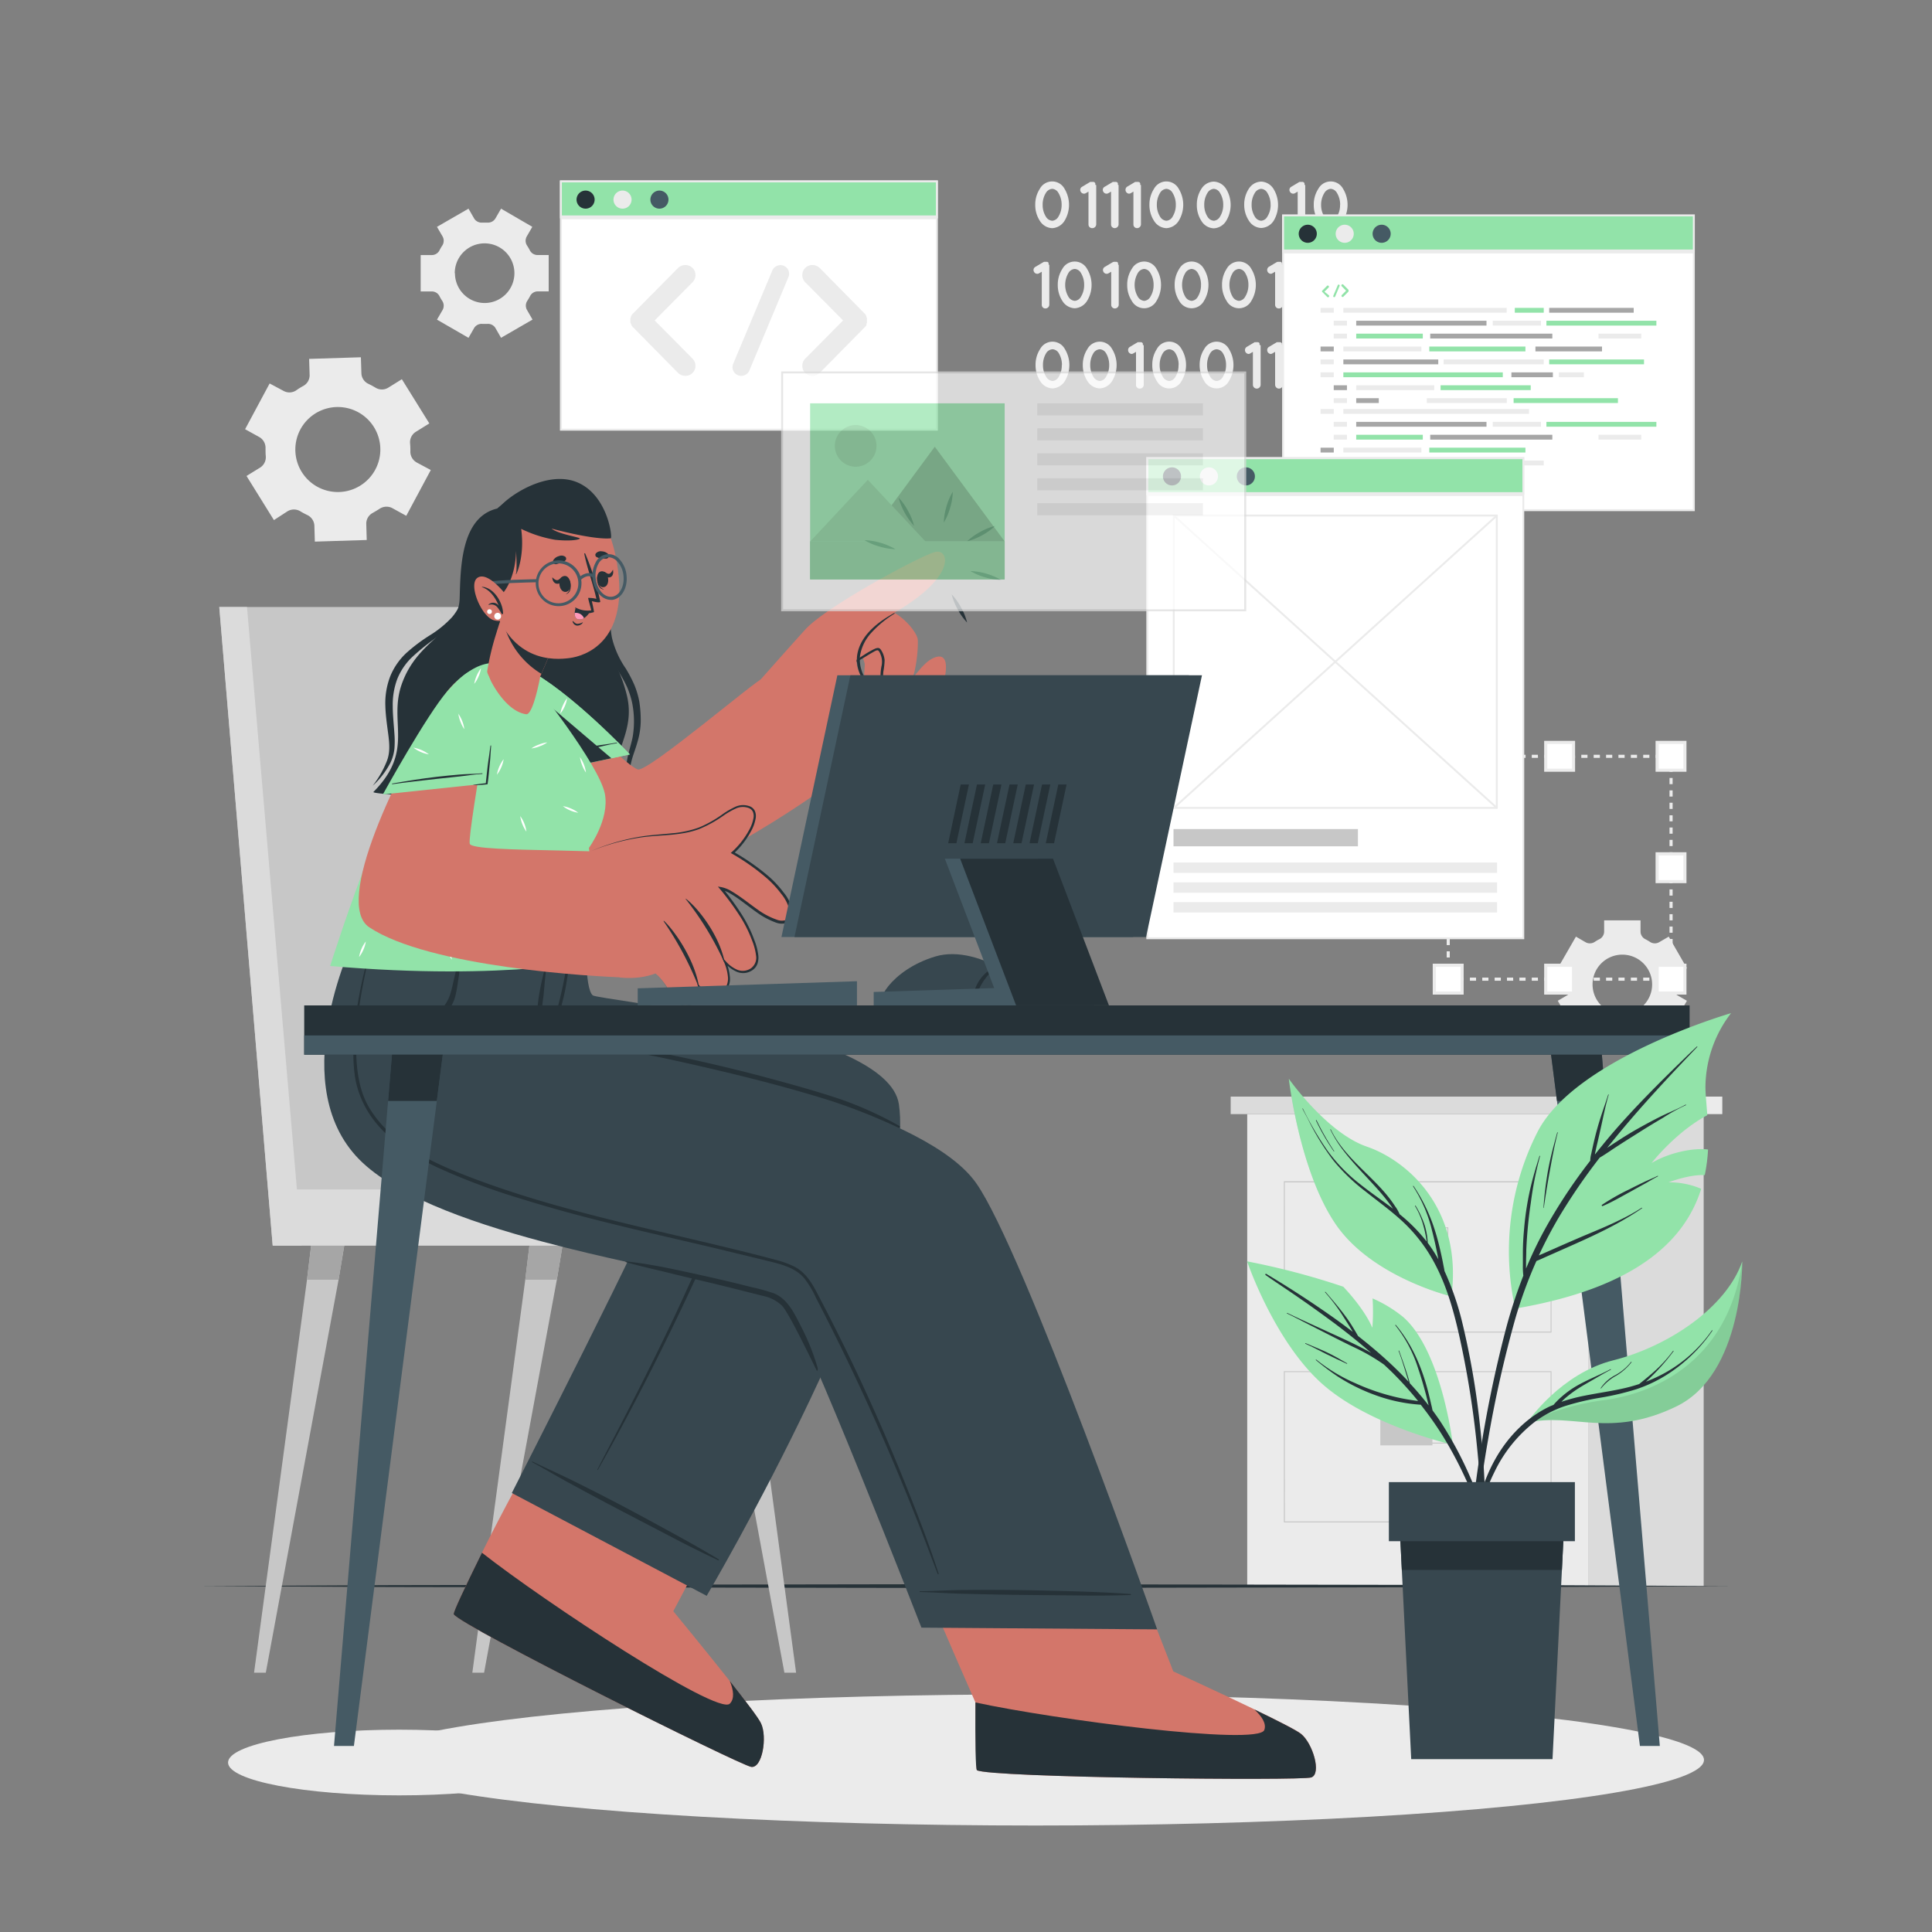 <svg xmlns="http://www.w3.org/2000/svg" viewBox="0 0 500 500"><rect x="0" y="0" width="500" height="500" fill="#808080" stroke="none"/><g id="freepik--background-complete--inject-58"><rect x="322.78" y="288.33" width="88.24" height="122.11" style="fill:#ebebeb"></rect><rect x="318.5" y="283.8" width="96.79" height="4.53" style="fill:#dbdbdb"></rect><rect x="415.29" y="283.8" width="30.44" height="4.53" style="fill:#ebebeb"></rect><rect x="411.01" y="288.33" width="29.9" height="122.11" style="fill:#dbdbdb"></rect><path d="M401.53,344.86H332.26V305.7h69.27Zm-69-.25h68.77V306H332.51Z" style="fill:#c7c7c7"></path><rect x="357.23" y="317.15" width="13.48" height="7.75" style="fill:#c7c7c7"></rect><path d="M374.82,324.44H361.09v-6.83h13.73Zm-13.48-.25h13.23v-6.33H361.34Z" style="fill:#c7c7c7"></path><path d="M401.53,394H332.26V354.86h69.27Zm-69-.25h68.77V355.11H332.51Z" style="fill:#c7c7c7"></path><rect x="357.23" y="366.31" width="13.48" height="7.75" style="fill:#c7c7c7"></rect><path d="M374.82,373.6H361.09v-6.83h13.73Zm-13.48-.25h13.23V367H361.34Z" style="fill:#c7c7c7"></path><path d="M74.39,132.33a3.21,3.21,0,0,1,3.35,0c.28.17.57.34.86.49s.59.31.89.45a3.21,3.21,0,0,1,1.87,2.77l.12,4.13,13.43-.42-.12-4.15a3.14,3.14,0,0,1,1.69-2.87c.57-.32,1.13-.66,1.67-1a3.23,3.23,0,0,1,3.36-.24l3.63,2,6.35-11.85-3.63-1.94a3.21,3.21,0,0,1-1.66-2.93,18.25,18.25,0,0,0-.07-2,3.18,3.18,0,0,1,1.46-3l3.52-2.19L104,98.14l-3.52,2.19a3.14,3.14,0,0,1-3.29,0l-.91-.52-.93-.47a3.12,3.12,0,0,1-1.82-2.75l-.13-4.13L80,92.88,80.13,97a3.15,3.15,0,0,1-1.62,2.87A17.75,17.75,0,0,0,76.69,101a3.13,3.13,0,0,1-3.28.18l-3.63-1.94-6.35,11.84,3.62,2a3.21,3.21,0,0,1,1.67,2.93c0,.66,0,1.31.06,2a3.19,3.19,0,0,1-1.46,3l-3.52,2.17,7.09,11.42Zm2.76-19.9A11,11,0,1,1,81,125.26,11,11,0,0,1,77.15,112.43Z" style="fill:#ebebeb"></path><path d="M122.69,84.92a2.24,2.24,0,0,1,2.08-1.1l.69,0,.7,0a2.24,2.24,0,0,1,2.07,1.09l1.44,2.51,8.15-4.71-1.44-2.5a2.26,2.26,0,0,1,.08-2.35,13.21,13.21,0,0,0,.71-1.21,2.23,2.23,0,0,1,2-1.24H142V66h-2.89a2.23,2.23,0,0,1-2-1.24,13.21,13.21,0,0,0-.71-1.21,2.26,2.26,0,0,1-.08-2.35l1.44-2.5L129.67,54l-1.45,2.52a2.24,2.24,0,0,1-2.07,1.09l-.69,0-.69,0a2.24,2.24,0,0,1-2.08-1.1L121.25,54l-8.16,4.71,1.45,2.49a2.26,2.26,0,0,1-.08,2.35,11.4,11.4,0,0,0-.71,1.22,2.24,2.24,0,0,1-2,1.24h-2.88v9.41h2.88a2.24,2.24,0,0,1,2,1.24,11.4,11.4,0,0,0,.71,1.22,2.26,2.26,0,0,1,.08,2.35l-1.45,2.49,8.16,4.71Zm-5-14.21a7.72,7.72,0,1,1,7.72,7.71A7.72,7.72,0,0,1,117.74,70.71Z" style="fill:#ebebeb"></path><path d="M436.57,250.56l-4.7-8.16-2.5,1.45a2.24,2.24,0,0,1-2.34-.08,12.48,12.48,0,0,0-1.22-.71,2.22,2.22,0,0,1-1.24-2v-2.88h-9.42v2.88a2.23,2.23,0,0,1-1.23,2,11.4,11.4,0,0,0-1.22.71,2.26,2.26,0,0,1-2.35.08l-2.5-1.45-4.7,8.16,2.51,1.44a2.23,2.23,0,0,1,1.09,2.08c0,.23,0,.46,0,.69s0,.46,0,.69a2.23,2.23,0,0,1-1.09,2.07L403.15,259l4.7,8.15,2.51-1.44a2.24,2.24,0,0,1,2.34.08,13.38,13.38,0,0,0,1.22.71,2.23,2.23,0,0,1,1.23,2v2.88h9.42v-2.88a2.23,2.23,0,0,1,1.23-2,13.38,13.38,0,0,0,1.22-.71,2.26,2.26,0,0,1,2.35-.08l2.5,1.44,4.7-8.15-2.5-1.44a2.23,2.23,0,0,1-1.09-2.07c0-.23,0-.47,0-.7s0-.46,0-.69a2.23,2.23,0,0,1,1.09-2.08Zm-9,4.21a7.71,7.71,0,1,1-7.71-7.71A7.71,7.71,0,0,1,427.57,254.77Z" style="fill:#ebebeb"></path><path d="M267.92,53a7.44,7.44,0,0,1,1.18-4.13,3.64,3.64,0,0,1,6.41,0,8,8,0,0,1,0,8.26,4,4,0,0,1-3.2,1.92,3.93,3.93,0,0,1-3.21-1.92A7.44,7.44,0,0,1,267.92,53Zm6.83,0a5.75,5.75,0,0,0-.83-3.07,2,2,0,0,0-1.61-1.06,2.09,2.09,0,0,0-1.64,1.06,5.66,5.66,0,0,0-.83,3.07,5.6,5.6,0,0,0,.83,3.06,2.08,2.08,0,0,0,1.64,1.07,2,2,0,0,0,1.61-1.07A5.69,5.69,0,0,0,274.75,53Z" style="fill:#ebebeb"></path><path d="M283.7,47.9V58.09a1,1,0,0,1-1,.95.93.93,0,0,1-1-.95v-8.5l-.69.4a.9.9,0,0,1-.49.13.94.94,0,0,1-.81-.48.91.91,0,0,1,.31-1.29l2.13-1.27s0,0,.07,0,.05,0,.08,0l.11,0a.1.1,0,0,1,.07,0h.38a.15.15,0,0,1,.1,0h.07c.05,0,.07.06.1.06l.07,0s.06,0,.07.05,0,0,.07.07a.13.13,0,0,1,.05.07l.07.07,0,0s0,0,0,.05,0,.06,0,.09,0,.07,0,.09,0,.07,0,.08,0,.09,0,.12Z" style="fill:#ebebeb"></path><path d="M289.49,47.9V58.09a1,1,0,0,1-1,.95.93.93,0,0,1-.95-.95v-8.5l-.69.4a.9.9,0,0,1-.49.13.93.93,0,0,1-.81-.48.91.91,0,0,1,.31-1.29L288,47.08s.05,0,.07,0,.05,0,.08,0l.11,0a.1.1,0,0,1,.07,0h.38a.15.15,0,0,1,.1,0h.07c.05,0,.07.06.1.06l.07,0,.07.05s.05,0,.07.07a.13.13,0,0,1,.05.07l.07.07,0,0s0,0,0,.05,0,.06,0,.09,0,.07,0,.09,0,.07,0,.08,0,.09,0,.12Z" style="fill:#ebebeb"></path><path d="M295.28,47.9V58.09a1,1,0,0,1-1,.95.93.93,0,0,1-.95-.95v-8.5l-.69.4a.9.9,0,0,1-.49.13,1,1,0,0,1-.5-1.77l2.13-1.27s.05,0,.07,0,.05,0,.08,0l.11,0s.05,0,.07,0h.38a.15.15,0,0,1,.1,0h.07c.05,0,.07.06.1.06l.07,0,.07.05s.05,0,.07.07a.21.21,0,0,1,.05.07l.07.07,0,0s0,0,0,.05,0,.06,0,.09a.47.47,0,0,1,0,.09.45.45,0,0,0,0,.08c0,.05,0,.09,0,.12Z" style="fill:#ebebeb"></path><path d="M297.47,53a7.44,7.44,0,0,1,1.18-4.13,3.64,3.64,0,0,1,6.41,0,7.93,7.93,0,0,1,0,8.26,4,4,0,0,1-3.2,1.92,3.93,3.93,0,0,1-3.21-1.92A7.44,7.44,0,0,1,297.47,53Zm6.83,0a5.75,5.75,0,0,0-.83-3.07,2,2,0,0,0-1.61-1.06,2.09,2.09,0,0,0-1.64,1.06,5.75,5.75,0,0,0-.83,3.07,5.69,5.69,0,0,0,.83,3.06,2.08,2.08,0,0,0,1.64,1.07,2,2,0,0,0,1.61-1.07A5.69,5.69,0,0,0,304.3,53Z" style="fill:#ebebeb"></path><path d="M309.74,53a7.44,7.44,0,0,1,1.18-4.13A3.88,3.88,0,0,1,314.13,47a3.93,3.93,0,0,1,3.2,1.91,7.93,7.93,0,0,1,0,8.26,4,4,0,0,1-3.2,1.92,3.91,3.91,0,0,1-3.21-1.92A7.44,7.44,0,0,1,309.74,53Zm6.83,0a5.75,5.75,0,0,0-.83-3.07,2,2,0,0,0-1.61-1.06,2.09,2.09,0,0,0-1.64,1.06,5.66,5.66,0,0,0-.83,3.07,5.6,5.6,0,0,0,.83,3.06,2.08,2.08,0,0,0,1.64,1.07,2,2,0,0,0,1.61-1.07A5.69,5.69,0,0,0,316.57,53Z" style="fill:#ebebeb"></path><path d="M322,53a7.44,7.44,0,0,1,1.18-4.13A3.88,3.88,0,0,1,326.4,47a3.93,3.93,0,0,1,3.2,1.91,7.93,7.93,0,0,1,0,8.26A4,4,0,0,1,326.4,59a3.91,3.91,0,0,1-3.21-1.92A7.44,7.44,0,0,1,322,53Zm6.83,0a5.75,5.75,0,0,0-.83-3.07,2,2,0,0,0-1.61-1.06,2.09,2.09,0,0,0-1.64,1.06,5.66,5.66,0,0,0-.83,3.07,5.6,5.6,0,0,0,.83,3.06,2.08,2.08,0,0,0,1.64,1.07A2,2,0,0,0,328,56.05,5.69,5.69,0,0,0,328.84,53Z" style="fill:#ebebeb"></path><path d="M337.79,47.9V58.09a1,1,0,0,1-1,.95.94.94,0,0,1-.95-.95v-8.5l-.69.4a.89.89,0,0,1-.48.13.94.94,0,0,1-.82-.48.91.91,0,0,1,.31-1.29l2.13-1.27s.05,0,.07,0,.05,0,.09,0l.1,0a.1.1,0,0,1,.07,0H337a.15.15,0,0,1,.1,0h.07c.05,0,.07.06.11.06l.06,0s.06,0,.07.05.05,0,.07.07a.13.13,0,0,1,.05.07.46.46,0,0,1,.07.07l0,0s0,0,0,.05,0,.06,0,.09,0,.07,0,.09,0,.07,0,.08,0,.09,0,.12Z" style="fill:#ebebeb"></path><path d="M340,53a7.44,7.44,0,0,1,1.18-4.13,3.64,3.64,0,0,1,6.41,0,7.93,7.93,0,0,1,0,8.26,4,4,0,0,1-3.2,1.92,3.93,3.93,0,0,1-3.21-1.92A7.44,7.44,0,0,1,340,53Zm6.83,0a5.75,5.75,0,0,0-.83-3.07,2,2,0,0,0-1.61-1.06,2.1,2.1,0,0,0-1.64,1.06A5.75,5.75,0,0,0,341.9,53a5.69,5.69,0,0,0,.83,3.06,2.09,2.09,0,0,0,1.64,1.07A2,2,0,0,0,346,56.05,5.69,5.69,0,0,0,346.81,53Z" style="fill:#ebebeb"></path><path d="M271.56,68.63v10.2a1,1,0,0,1-1,1,.93.93,0,0,1-.95-1v-8.5l-.69.39a.84.84,0,0,1-.49.14.94.94,0,0,1-.81-.48.93.93,0,0,1,.31-1.3l2.13-1.26s.05,0,.07,0,0,0,.08-.06h.11a.1.1,0,0,1,.07,0,.23.23,0,0,1,.12,0h.19a.1.1,0,0,0,.07,0,.24.24,0,0,1,.1,0,.1.1,0,0,1,.07,0s.07,0,.1,0l.07.06.07,0s.05,0,.07.07a.1.1,0,0,1,.05.07l.07.06,0,0s0,0,0,0,0,0,0,.09,0,.07,0,.08,0,.07,0,.09,0,.09,0,.12Z" style="fill:#ebebeb"></path><path d="M273.75,73.73a7.44,7.44,0,0,1,1.18-4.13,3.64,3.64,0,0,1,6.41,0,7.93,7.93,0,0,1,0,8.26,4,4,0,0,1-3.2,1.92,3.93,3.93,0,0,1-3.21-1.92A7.46,7.46,0,0,1,273.75,73.73Zm6.83,0a5.75,5.75,0,0,0-.83-3.07,2,2,0,0,0-1.61-1.06,2.08,2.08,0,0,0-1.64,1.06,6.07,6.07,0,0,0,0,6.13,2.12,2.12,0,0,0,1.64,1.07,2,2,0,0,0,1.61-1.07A5.71,5.71,0,0,0,280.58,73.73Z" style="fill:#ebebeb"></path><path d="M289.53,68.63v10.2a1,1,0,0,1-1,1,.94.94,0,0,1-.95-1v-8.5l-.69.39a.81.81,0,0,1-.48.14.94.94,0,0,1-.82-.48.93.93,0,0,1,.32-1.3l2.12-1.26s.05,0,.07,0,.05,0,.09-.06h.1a.1.1,0,0,1,.07,0,.25.25,0,0,1,.12,0h.19a.1.1,0,0,0,.07,0,.24.24,0,0,1,.1,0s.06,0,.07,0,.07,0,.11,0a.14.14,0,0,0,.07.06l.07,0a.19.19,0,0,1,.06.07.14.14,0,0,1,.06.07l.07.06v0s0,0,0,0a.16.16,0,0,1,0,.09s0,.07,0,.08a.64.64,0,0,0,0,.09.16.16,0,0,0,0,.12Z" style="fill:#ebebeb"></path><path d="M291.72,73.73a7.44,7.44,0,0,1,1.18-4.13,3.64,3.64,0,0,1,6.41,0,7.93,7.93,0,0,1,0,8.26,3.64,3.64,0,0,1-6.41,0A7.46,7.46,0,0,1,291.72,73.73Zm6.83,0a5.66,5.66,0,0,0-.83-3.07,2,2,0,0,0-1.61-1.06,2.08,2.08,0,0,0-1.64,1.06,6.07,6.07,0,0,0,0,6.13,2.12,2.12,0,0,0,1.64,1.07,2,2,0,0,0,1.61-1.07A5.63,5.63,0,0,0,298.55,73.73Z" style="fill:#ebebeb"></path><path d="M304,73.73a7.44,7.44,0,0,1,1.18-4.13,3.64,3.64,0,0,1,6.41,0,7.93,7.93,0,0,1,0,8.26,3.64,3.64,0,0,1-6.41,0A7.46,7.46,0,0,1,304,73.73Zm6.83,0a5.75,5.75,0,0,0-.83-3.07,2,2,0,0,0-1.61-1.06,2.08,2.08,0,0,0-1.64,1.06,6.07,6.07,0,0,0,0,6.13,2.12,2.12,0,0,0,1.64,1.07A2,2,0,0,0,310,76.79,5.71,5.71,0,0,0,310.82,73.73Z" style="fill:#ebebeb"></path><path d="M316.26,73.73a7.44,7.44,0,0,1,1.18-4.13,3.64,3.64,0,0,1,6.41,0,7.93,7.93,0,0,1,0,8.26,3.64,3.64,0,0,1-6.41,0A7.46,7.46,0,0,1,316.26,73.73Zm6.83,0a5.75,5.75,0,0,0-.83-3.07,2,2,0,0,0-1.61-1.06A2.08,2.08,0,0,0,319,70.66a6.07,6.07,0,0,0,0,6.13,2.12,2.12,0,0,0,1.64,1.07,2,2,0,0,0,1.61-1.07A5.71,5.71,0,0,0,323.09,73.73Z" style="fill:#ebebeb"></path><path d="M332,68.63v10.2a1,1,0,0,1-1,1,.94.94,0,0,1-1-1v-8.5l-.69.39a.81.81,0,0,1-.48.14,1,1,0,0,1-.5-1.78l2.12-1.26s.06,0,.07,0,.05,0,.09-.06h.1a.11.11,0,0,1,.07,0,.27.27,0,0,1,.12,0h.19a.11.11,0,0,0,.07,0,.35.35,0,0,1,.11,0,.11.11,0,0,1,.07,0c.05,0,.06,0,.1,0a.22.22,0,0,0,.07.06l.07,0a.46.46,0,0,1,.07.07.25.25,0,0,1,.05.07l.07.06v0s0,0,0,0,0,0,0,.09,0,.07,0,.08a.64.64,0,0,0,0,.09.16.16,0,0,0,0,.12Z" style="fill:#ebebeb"></path><path d="M334.24,73.73a7.35,7.35,0,0,1,1.17-4.13,3.63,3.63,0,0,1,6.41,0,7.93,7.93,0,0,1,0,8.26,3.63,3.63,0,0,1-6.41,0A7.37,7.37,0,0,1,334.24,73.73Zm6.82,0a5.66,5.66,0,0,0-.83-3.07,2,2,0,0,0-1.6-1.06A2.05,2.05,0,0,0,337,70.66a6.07,6.07,0,0,0,0,6.13,2.09,2.09,0,0,0,1.64,1.07,2,2,0,0,0,1.6-1.07A5.63,5.63,0,0,0,341.06,73.73Z" style="fill:#ebebeb"></path><path d="M350,68.63v10.2a1,1,0,0,1-1,1,.93.93,0,0,1-.95-1v-8.5l-.69.39a.84.84,0,0,1-.49.14.91.91,0,0,1-.81-.48.93.93,0,0,1,.31-1.3l2.13-1.26s.05,0,.07,0,.05,0,.08-.06h.11s.05,0,.06,0a.3.3,0,0,1,.13,0h.19s.05,0,.06,0,.07,0,.11,0a.1.1,0,0,1,.07,0c.05,0,.07,0,.1,0l.07.06.07,0,.07.07s0,0,.05.07l.07.06,0,0s0,0,0,0,0,0,0,.09,0,.07,0,.08a.64.64,0,0,0,0,.09c0,.05,0,.09,0,.12Z" style="fill:#ebebeb"></path><path d="M268,94.47a7.41,7.41,0,0,1,1.18-4.13,3.64,3.64,0,0,1,6.41,0,7.93,7.93,0,0,1,0,8.26,4,4,0,0,1-3.2,1.92,3.93,3.93,0,0,1-3.21-1.92A7.48,7.48,0,0,1,268,94.47Zm6.83,0a5.79,5.79,0,0,0-.83-3.08,2,2,0,0,0-1.61-1,2.09,2.09,0,0,0-1.64,1,5.79,5.79,0,0,0-.83,3.08,5.71,5.71,0,0,0,.83,3.06,2.12,2.12,0,0,0,1.64,1.07A2,2,0,0,0,274,97.53,5.71,5.71,0,0,0,274.79,94.47Z" style="fill:#ebebeb"></path><path d="M280.23,94.47a7.41,7.41,0,0,1,1.18-4.13,3.64,3.64,0,0,1,6.41,0,7.93,7.93,0,0,1,0,8.26,4,4,0,0,1-3.2,1.92,3.93,3.93,0,0,1-3.21-1.92A7.48,7.48,0,0,1,280.23,94.47Zm6.83,0a5.79,5.79,0,0,0-.83-3.08,2,2,0,0,0-1.61-1,2.09,2.09,0,0,0-1.64,1,5.79,5.79,0,0,0-.83,3.08,5.71,5.71,0,0,0,.83,3.06,2.12,2.12,0,0,0,1.64,1.07,2,2,0,0,0,1.61-1.07A5.71,5.71,0,0,0,287.06,94.47Z" style="fill:#ebebeb"></path><path d="M296,89.37v10.2a1,1,0,0,1-1,1,.94.94,0,0,1-1-1V91.06l-.69.4a.81.81,0,0,1-.48.14,1,1,0,0,1-.5-1.78l2.12-1.26.07,0s.05,0,.09,0h.1a.1.1,0,0,1,.07,0,.27.27,0,0,1,.12,0h.19a.1.1,0,0,0,.07,0,.24.24,0,0,1,.1,0s.06,0,.07,0,.07.05.11.05a.1.1,0,0,0,.07,0s0,0,.07.06.05,0,.06.06l.06.07a.23.23,0,0,0,.07.07v0s0,0,0,0a.14.14,0,0,1,0,.09s0,.06,0,.08a.64.64,0,0,0,0,.09.17.17,0,0,0,0,.12Z" style="fill:#ebebeb"></path><path d="M298.21,94.47a7.33,7.33,0,0,1,1.17-4.13,3.63,3.63,0,0,1,6.41,0,7.93,7.93,0,0,1,0,8.26,3.63,3.63,0,0,1-6.41,0A7.4,7.4,0,0,1,298.21,94.47Zm6.82,0a5.7,5.7,0,0,0-.83-3.08,2,2,0,0,0-1.6-1,2.09,2.09,0,0,0-1.65,1,5.79,5.79,0,0,0-.83,3.08,5.71,5.71,0,0,0,.83,3.06,2.12,2.12,0,0,0,1.65,1.07,2,2,0,0,0,1.6-1.07A5.63,5.63,0,0,0,305,94.47Z" style="fill:#ebebeb"></path><path d="M310.47,94.47a7.41,7.41,0,0,1,1.18-4.13,3.64,3.64,0,0,1,6.41,0,7.93,7.93,0,0,1,0,8.26,3.64,3.64,0,0,1-6.41,0A7.48,7.48,0,0,1,310.47,94.47Zm6.83,0a5.7,5.7,0,0,0-.83-3.08,2,2,0,0,0-1.61-1,2.09,2.09,0,0,0-1.64,1,5.79,5.79,0,0,0-.83,3.08,5.71,5.71,0,0,0,.83,3.06,2.12,2.12,0,0,0,1.64,1.07,2,2,0,0,0,1.61-1.07A5.63,5.63,0,0,0,317.3,94.47Z" style="fill:#ebebeb"></path><path d="M326.25,89.37v10.2a1,1,0,0,1-1,1,1,1,0,0,1-1-1V91.06l-.69.4a.79.79,0,0,1-.48.14,1,1,0,0,1-.5-1.78l2.12-1.26s.06,0,.07,0,0,0,.09,0h.1a.11.11,0,0,1,.07,0,.27.27,0,0,1,.12,0h.19a.11.11,0,0,0,.07,0,.35.35,0,0,1,.11,0,.11.11,0,0,1,.07,0c.05,0,.06.05.1.05a.13.13,0,0,0,.07,0l.07.06s0,0,.07.06l0,.07a.46.46,0,0,0,.07.07v0s0,0,0,0a.15.15,0,0,1,0,.09s0,.06,0,.08a.64.64,0,0,0,0,.09.17.17,0,0,0,0,.12Z" style="fill:#ebebeb"></path><path d="M332,89.37v10.2a1,1,0,0,1-1,1,1,1,0,0,1-1-1V91.06l-.69.4a.81.81,0,0,1-.48.14,1,1,0,0,1-.5-1.78l2.12-1.26s.06,0,.07,0,.05,0,.09,0h.1a.11.11,0,0,1,.07,0,.27.27,0,0,1,.12,0h.19a.11.11,0,0,0,.07,0,.35.35,0,0,1,.11,0,.11.11,0,0,1,.07,0c.05,0,.06.05.1.05a.13.13,0,0,0,.07,0l.07.06s.05,0,.07.06l.05.07.07.07v0s0,0,0,0a.15.15,0,0,1,0,.09s0,.06,0,.08a.64.64,0,0,0,0,.09.17.17,0,0,0,0,.12Z" style="fill:#ebebeb"></path><path d="M334.24,94.47a7.33,7.33,0,0,1,1.17-4.13,3.63,3.63,0,0,1,6.41,0,7.93,7.93,0,0,1,0,8.26,3.63,3.63,0,0,1-6.41,0A7.4,7.4,0,0,1,334.24,94.47Zm6.82,0a5.7,5.7,0,0,0-.83-3.08,2,2,0,0,0-1.6-1,2.06,2.06,0,0,0-1.64,1,5.7,5.7,0,0,0-.83,3.08,5.63,5.63,0,0,0,.83,3.06,2.09,2.09,0,0,0,1.64,1.07,2,2,0,0,0,1.6-1.07A5.63,5.63,0,0,0,341.06,94.47Z" style="fill:#ebebeb"></path><path d="M350,89.37v10.2a1,1,0,0,1-1,1,.94.94,0,0,1-.95-1V91.06l-.69.4a.84.84,0,0,1-.49.14.91.91,0,0,1-.81-.48.92.92,0,0,1,.31-1.3l2.13-1.26s.05,0,.07,0,.05,0,.08,0h.11s.05,0,.06,0a.3.3,0,0,1,.13,0h.19s.05,0,.06,0,.07,0,.11,0a.1.1,0,0,1,.07,0c.05,0,.07.05.1.05a.18.18,0,0,0,.07,0l.07.06s.05,0,.07.06l.05.07a.46.46,0,0,0,.07.07l0,0a.43.43,0,0,1,0,0,.15.15,0,0,1,0,.09.41.41,0,0,1,0,.08.64.64,0,0,0,0,.09.14.14,0,0,0,0,.12Z" style="fill:#ebebeb"></path></g><g id="freepik--Floor--inject-58"><polygon points="51.54 410.48 101.16 410.23 150.77 410.14 250 409.98 349.23 410.14 398.84 410.23 448.46 410.48 398.84 410.72 349.23 410.81 250 410.98 150.77 410.81 101.16 410.72 51.54 410.48" style="fill:#263238"></polygon></g><g id="freepik--Shadow--inject-58"><ellipse cx="103.3" cy="456.14" rx="44.28" ry="8.5" style="fill:#ebebeb"></ellipse><ellipse cx="267.97" cy="455.47" rx="173.02" ry="16.97" style="fill:#ebebeb"></ellipse></g><g id="freepik--Character--inject-58"><polygon points="181.38 314.51 184.16 331.19 203 432.89 206.03 432.89 192.34 331.19 190.31 314.51 181.38 314.51" style="fill:#c7c7c7"></polygon><polygon points="190.31 314.51 181.38 314.51 184.16 331.19 192.34 331.19 190.31 314.51" style="fill:#a6a6a6"></polygon><polygon points="122.24 432.89 125.28 432.89 144.11 331.19 146.89 314.51 137.96 314.51 135.94 331.19 122.24 432.89" style="fill:#c7c7c7"></polygon><polygon points="137.96 314.51 135.94 331.19 144.11 331.19 146.89 314.51 137.96 314.51" style="fill:#a6a6a6"></polygon><polygon points="65.75 432.89 68.79 432.89 87.62 331.19 90.4 314.51 81.47 314.51 79.45 331.19 65.75 432.89" style="fill:#c7c7c7"></polygon><polygon points="79.45 331.19 87.62 331.19 90.4 314.51 81.47 314.51 79.45 331.19" style="fill:#a6a6a6"></polygon><polygon points="70.57 322.35 208.57 322.35 208.57 307.81 156.91 307.81 130.01 157.09 56.75 157.09 70.57 322.35" style="fill:#c7c7c7"></polygon><polygon points="71.16 307.81 208.57 307.81 208.57 322.35 70.64 322.35 71.16 307.81" style="fill:#dbdbdb"></polygon><polygon points="70.57 322.35 78.09 322.35 63.92 157.09 56.75 157.09 70.57 322.35" style="fill:#dbdbdb"></polygon><path d="M194.42,457.27c-2.87-.39-75.17-36.46-77-39.5-.23-.35,2.88-6.95,7.31-15.93,10-20.33,30-54.7,30-54.7l43.52,24.46-24,45.38s8,9.74,14.57,18c0,0,0,0,0,0,4,5.09,7.47,9.61,8.1,11C198.62,449.51,197.29,457.67,194.42,457.27Z" style="fill:#d3766a"></path><path d="M194.42,457.27c-2.87-.39-75.17-36.46-77-39.5-.23-.35,2.88-6.95,7.31-15.93,16.07,12.65,60.91,42.18,64.13,39.08,1.28-1.24,1-3.5,0-5.91,4,5.09,7.47,9.61,8.1,11C198.62,449.51,197.29,457.67,194.42,457.27Z" style="fill:#263238"></path><path d="M182.89,413l-50.43-26.61s38.47-75.4,37.46-76.71c-3.53-4.55-46.13-2.48-64.53-20.77-19.48-19.36-4.6-46.93-4.6-46.93h50.9s-.47,13.81,1.72,15.62c1.45,1.21,76.29,8.42,79.22,28.17C237.7,319.92,182.89,413,182.89,413Z" style="fill:#37474f"></path><path d="M186,403.56c-6.06-3.66-12.28-7-18.52-10.4s-12.51-6.64-18.85-9.78c-3.58-1.77-7.23-3.38-10.82-5.14a.1.1,0,0,0-.09.17c3.14,1.69,6.19,3.54,9.32,5.24s6.18,3.35,9.29,5c6.25,3.32,12.55,6.56,18.82,9.84,3.54,1.85,7.12,3.6,10.72,5.31A.13.13,0,1,0,186,403.56Z" style="fill:#263238"></path><path d="M190,301.27c-1.25-2.59-4.58-3-7.05-3.59q-10.15-2.54-20.3-5.05c-12-3-24.36-5.78-35.1-12.13-5.13-3-10.12-6.87-12.68-12.41s-2.56-11.44-2.6-17.29c0-1.44.08-2.89.17-4.33,0-.12-.19-.12-.2,0-.37,5.76-1,11.52.33,17.22a23.38,23.38,0,0,0,3.23,7.77,26.65,26.65,0,0,0,5.85,6.14c9.5,7.46,21.42,11,32.95,14,6.51,1.67,13.05,3.25,19.58,4.85l10.09,2.47a9.25,9.25,0,0,1,4.14,1.63,4.36,4.36,0,0,1,1.25,3.66,14.35,14.35,0,0,1-1,4c-.6,1.58-1.24,3.15-1.88,4.72q-1.86,4.59-3.82,9.14-4,9.18-8.22,18.22c-5.66,12-11.71,23.85-17.87,35.61-.77,1.46-1.52,2.94-2.27,4.41,0,.09.09.16.14.08,6.6-11.63,12.77-23.52,18.64-35.53s11.38-24,16.1-36.45C190.26,306.21,191.05,303.51,190,301.27Z" style="fill:#263238"></path><path d="M339.35,460c-2.76.91-83.55.05-86.53-1.88-.35-.21-.38-17.53-.38-17.53-13.26-30.12-25.27-59.25-25.27-59.25l56.48-.07,20,51.29s11.49,5.24,21,9.83l0,0c5.83,2.81,10.91,5.38,12.07,6.32C339.73,451.14,342.1,459.06,339.35,460Z" style="fill:#d3766a"></path><path d="M339.35,460c-2.76.91-83.55.05-86.53-1.88-.35-.21-.44-7.51-.38-17.53,20,4.36,73.22,11.33,74.76,7.13.61-1.66-.66-3.56-2.57-5.31,5.83,2.81,10.91,5.38,12.07,6.32C339.73,451.14,342.1,459.06,339.35,460Z" style="fill:#263238"></path><path d="M299.47,421.68l-61-.45s-30.68-79-35.62-84.3c-2.51-2.69-19.3-5.67-39.34-10.07l-.11,0c-7.41-1.63-15.26-3.45-23-5.53-20.12-5.37-39.47-12.43-48.29-22.18-18.43-20.38,0-57.2,0-57.2h51.94s1.29,16-2.69,25.84c0,0,38.21,5.61,70.39,16.05,18.23,5.92,34.52,13.39,40.83,22.28C264.92,323.49,299.47,421.68,299.47,421.68Z" style="fill:#37474f"></path><path d="M292.59,412.53c-7.07-.52-14.14-.7-21.22-.87s-14.17-.25-21.25-.17c-4,0-8,.27-12,.33a.1.1,0,1,0,0,.19c3.56.08,7.12.35,10.69.44s7,.18,10.53.24c7.08.12,14.16.15,21.24.23,4,.05,8,0,12-.13A.13.13,0,0,0,292.59,412.53Z" style="fill:#263238"></path><path d="M118.58,249.51a3.48,3.48,0,0,1-.29.69.09.09,0,0,0,0,.12c-.69,2.13-1,4.39-1.63,6.52a10.15,10.15,0,0,1-3.94,5.63c-4,2.8-8.88,4.07-13.56,5.23-.15,0-.1.25,0,.26a25.85,25.85,0,0,0,8-1.23A21,21,0,0,0,114,263.5a10.56,10.56,0,0,0,3.87-5.82,36.81,36.81,0,0,0,.67-3.75,29.19,29.19,0,0,0,.47-4.38A.2.2,0,0,0,118.58,249.51Z" style="fill:#263238"></path><path d="M150.88,264.21a59.27,59.27,0,0,0-9.34,3.56l-.15.07a2.26,2.26,0,0,0,.14-.57c0-.22.08-.45.11-.67s.06-.47.08-.71l0-.36v0a2.76,2.76,0,0,0,2-1,7.28,7.28,0,0,0,1.25-2.93c.35-1.33.68-2.67,1-4s.59-3,.83-4.51a29.14,29.14,0,0,0,.51-4.47.21.21,0,0,0-.41,0c-.35,1.37-.51,2.8-.77,4.19s-.56,2.79-.88,4.18-.67,2.77-1,4.14-.68,3-2.1,3.39c-2.91.83-1.6-5.71-1.47-7,.29-3,.48-6,1-8.92a.1.1,0,0,0-.19-.05c-.63,2.7-1.35,5.35-1.83,8.09-.24,1.33-.41,2.69-.55,4a6.24,6.24,0,0,0,.26,3.48,2.55,2.55,0,0,0,1.93,1.42l-.09.31c-.07.21-.14.43-.19.65s-.11.44-.16.66a1.6,1.6,0,0,0-.09.81.33.33,0,0,0,.14.17c-1.25.54-2.49,1.08-3.72,1.65a32.53,32.53,0,0,0-4.48,2.18c-.17.08,0,.31.12.28a33,33,0,0,0,4.7-1.7c1.56-.6,3.1-1.23,4.64-1.87a58.76,58.76,0,0,0,8.88-4.14A.14.14,0,0,0,150.88,264.21Z" style="fill:#263238"></path><path d="M233.89,383q-4.83-11.94-10.21-23.64T212.3,336.23c-1.73-3.32-3.3-6.68-6.78-8.46a25,25,0,0,0-5-1.78c-2-.54-4-1.06-6.08-1.58-16.54-4.17-33.26-7.62-49.69-12.23-8.22-2.3-16.36-4.9-24.31-8-6.45-2.52-12.89-5.45-18.26-9.91a29.19,29.19,0,0,1-6.55-7.46c-2-3.41-6.79-12.68.26-40.76,0-.12-.14-.22-.18-.1-5.62,20-4.43,30.9-3.4,34.87a25.33,25.33,0,0,0,4.61,9.31c4.16,5.31,10,9,16,11.87a167.85,167.85,0,0,0,22.26,8.34c16.38,5.13,33.18,8.73,49.86,12.68,4.14,1,8.27,2,12.39,3,3.68.94,8,1.69,10.62,4.68a24.23,24.23,0,0,1,3.08,5.09q1.49,2.87,2.94,5.74,3,5.91,5.84,11.86,11.25,23.52,20.48,47.94c.76,2,1.51,4,2.28,6,.06.15.3.08.25-.08C240.28,399.12,237.12,391,233.89,383Z" style="fill:#263238"></path><path d="M211.57,353.89a58.51,58.51,0,0,0-4.4-10.87c-1.62-3.19-3.44-7-7-8.35a52.14,52.14,0,0,0-5.79-1.59q-3.06-.78-6.14-1.51-6.16-1.45-12.36-2.76c-4.6-1-9.24-1.87-13.91-2.37-.11,0-.12.16,0,.19,3.95,1.15,8,2,12,3s7.81,1.85,11.71,2.8,8,2,12,3a9.76,9.76,0,0,1,4.68,2.47c1.79,1.76,7.94,14.7,8.93,16.63C211.54,355.12,211.73,354.47,211.57,353.89Z" style="fill:#263238"></path><path d="M232.81,291.42A94.2,94.2,0,0,0,218,284.65c-5.83-2-11.79-3.65-17.73-5.27q-18.35-5-37.09-8.35-5.33-1-10.68-1.81a95,95,0,0,0-10.5-1.29c-.13,0-.14.18,0,.21,3.08.76,6.26,1.24,9.39,1.77s6.19,1.09,9.28,1.68q9.25,1.77,18.45,3.86c12.14,2.76,24.29,5.77,36.15,9.52a157.59,157.59,0,0,1,17.31,6.9A.26.26,0,0,0,232.81,291.42Z" style="fill:#263238"></path><path d="M163.41,208.53c-.67,0-3.77-.16-8.32-.33a25.52,25.52,0,0,1-1.69-15.43c.22-1.19-3.06,5.53-2.54,15.27-8.79-.34-20.74-.82-31.17-1.33,0-4.08-.08-7.87-.08-7.87a45.47,45.47,0,0,1-2.19,7.77c-1.43-.06-2.83-.15-4.17-.21a159.83,159.83,0,0,0,.32-17.38,55.73,55.73,0,0,1-6.25,17c-6.62-.39-11-.77-10.67-1.07,10.74-10.85,3.82-17.92,7.31-27.86,4.18-11.9,14.75-13.16,15-22.28.24-7.42.16-20.92,9.7-23.2a18.06,18.06,0,0,1,19.79-2.51c14.43,6.6,7.14,29.06,7.85,33.77,1,6.73,4,9.26,5.91,17s-1.89,12.67-2.61,17.84S165.07,208.62,163.41,208.53Z" style="fill:#263238"></path><path d="M96.46,203.34a25.86,25.86,0,0,0,3.62-6.28c.9-2.21.72-4.54.41-6.95s-.69-4.86-.76-7.4a19.35,19.35,0,0,1,1.22-7.57,16.93,16.93,0,0,1,4.4-6.32,44.17,44.17,0,0,1,6-4.47,27.3,27.3,0,0,0,5.56-4.54,13.3,13.3,0,0,0,3.08-6.45,12.45,12.45,0,0,1-2.37,7,25,25,0,0,1-5.42,5.17,56.79,56.79,0,0,0-5.6,4.58,16.13,16.13,0,0,0-3.83,5.73,19,19,0,0,0-1.13,6.85c0,2.38.28,4.79.44,7.27a25.23,25.23,0,0,1,0,3.79,11,11,0,0,1-1.07,3.71A21.18,21.18,0,0,1,96.46,203.34Z" style="fill:#263238"></path><path d="M156.29,138.17a37.68,37.68,0,0,1,1.45,9c.19,3,.22,6.06.23,9.08l0,4.5a22.79,22.79,0,0,0,.41,4.33,23.78,23.78,0,0,0,3.55,7.9,35.56,35.56,0,0,1,2.17,4.11,21.51,21.51,0,0,1,1.36,4.53,30.38,30.38,0,0,1,.36,4.66,19.34,19.34,0,0,1-.55,4.66c-.37,1.52-.89,3-1.35,4.36a23.21,23.21,0,0,0-1,4.3,9.28,9.28,0,0,0,3.16,7.88,9.41,9.41,0,0,1-4.09-7.94,22,22,0,0,1,.68-4.58c.35-1.49.82-2.92,1.08-4.34a24.3,24.3,0,0,0-.14-8.67,21.86,21.86,0,0,0-1.3-4.09,33.2,33.2,0,0,0-2.1-3.87,45.9,45.9,0,0,1-2.22-4,18.47,18.47,0,0,1-1.47-4.51,23.9,23.9,0,0,1-.3-4.67c0-1.53.08-3,.15-4.54.12-3,.29-6,.34-9A44.36,44.36,0,0,0,156.29,138.17Z" style="fill:#263238"></path><path d="M132.12,185.68C142.58,210,155.24,227.42,163.7,228c15.06,1.09,52.81-25.91,53.73-27.28,3.51-5.26-15.31-24-20-25.15-1-.24-30,24.52-32.38,23.56-2-.81-6.31-4.62-18.8-17.15C137.61,173.36,125.43,170.14,132.12,185.68Z" style="fill:#d3766a"></path><path d="M207.38,164.37c4.56-2.19,9.61-5.07,14.9-5.54s10.4,6,10.62,8-.44,14.63-5.71,15.2-3.11-9.32-3.43-10.39-.67-2.45-1.65-2.24-17.49,10.34-17.49,10.34Z" style="fill:#d3766a"></path><path d="M207.79,165.06c.3,0,13.82-7.13,19.1-7.6s10.41,6,10.62,8-.43,14.63-5.7,15.2-3.12-9.32-3.44-10.39-.66-2.45-1.65-2.24-17.49,10.34-17.49,10.34Z" style="fill:#d3766a"></path><path d="M230,180.2a6.39,6.39,0,0,1-1.22-3,11.34,11.34,0,0,1-.17-3.39,18.62,18.62,0,0,0,.33-3,5.78,5.78,0,0,0-1-2.7c-.48-.7-1.23-.36-1.87-.05a26.67,26.67,0,0,0-2.73,1.6c-.95.61-1.89,1.24-2.83,1.86a27.45,27.45,0,0,0-2.88,2c-.06.06,0,.18.08.14a26.79,26.79,0,0,0,2.54-1.49c1-.58,1.91-1.15,2.87-1.71s1.77-1.09,2.68-1.6c.32-.17.95-.61,1.34-.56s.72,1,.84,1.32a5,5,0,0,1,.13,2.87,14.63,14.63,0,0,0-.24,3,7.68,7.68,0,0,0,.52,2.72,10.5,10.5,0,0,0,1.5,2.13C229.87,180.41,230,180.28,230,180.2Z" style="fill:#263238"></path><path d="M192.57,180.69s13.17-14.88,15.92-17.86c5.53-6,30.08-19.22,33.62-20s5.62,6.44-11,15.94c-8.75,5-9.82,10.45-9.33,13.35s3.86,8,8.75,7.37,7.3-8.16,11.72-9.45,2.34,7.3-.33,12.42a30.11,30.11,0,0,1-12.08,11.72c-4.07,2.05-16.59,9.13-16.59,9.13Z" style="fill:#d3766a"></path><path d="M236.26,175.39c-1.7,1.63-3.59,3.71-6,4.07s-4.31-1.09-5.7-3a9.34,9.34,0,0,1-2-6.65,11.49,11.49,0,0,1,2.77-5.86,27.45,27.45,0,0,1,6.17-5.14c.1-.07,0-.21-.12-.15-2.15,1.25-8.86,4.88-9.59,11.24a9.57,9.57,0,0,0,2.11,6.76c1.3,1.84,3.08,3.55,5.48,3.48,2.93-.07,5.17-2.7,7.06-4.68C236.49,175.36,236.34,175.31,236.26,175.39Z" style="fill:#263238"></path><path d="M250.29,140.09a15.78,15.78,0,0,1,3.41-2.44,15.53,15.53,0,0,1,3.88-1.56,17.41,17.41,0,0,1-7.29,4Z" style="fill:#263238"></path><path d="M244.26,135.24a15.79,15.79,0,0,1,.68-4.13,15.38,15.38,0,0,1,1.64-3.84,15.25,15.25,0,0,1-.68,4.12A15.66,15.66,0,0,1,244.26,135.24Z" style="fill:#263238"></path><path d="M236.56,136.08a17.59,17.59,0,0,1-4-7.28,15.43,15.43,0,0,1,2.43,3.4A15.68,15.68,0,0,1,236.56,136.08Z" style="fill:#263238"></path><path d="M231.71,142.12a15.72,15.72,0,0,1-4.12-.68,15.32,15.32,0,0,1-3.85-1.65,17.6,17.6,0,0,1,8,2.33Z" style="fill:#263238"></path><path d="M246.29,153.82a15.67,15.67,0,0,1,2.43,3.4,15.31,15.31,0,0,1,1.56,3.88,15.43,15.43,0,0,1-2.43-3.4A15.68,15.68,0,0,1,246.29,153.82Z" style="fill:#263238"></path><path d="M251.14,147.78a17.7,17.7,0,0,1,8,2.33,15.79,15.79,0,0,1-4.13-.68A15.63,15.63,0,0,1,251.14,147.78Z" style="fill:#263238"></path><path d="M129.15,180.94c1.59,6.85,8.13,19.69,8.13,19.69L163,195.24s-15.65-16.59-26.81-22.16C131.72,170.84,127.54,174,129.15,180.94Z" style="fill:#92E3A9"></path><path d="M129.15,180.94c1.59,6.85,8.13,19.69,8.13,19.69L163,195.24s-15.65-16.59-26.81-22.16C131.72,170.84,127.54,174,129.15,180.94Z" style="fill:#92E3A9"></path><path d="M136.72,197.12c3.77-1.05,7.54-2.05,11.37-2.88,1.91-.42,3.82-.8,5.74-1.16s3.87-.51,5.78-.9c.11,0,.13.15,0,.17-1.93.28-3.83.83-5.74,1.21s-3.82.79-5.73,1.2c-3.81.81-7.63,1.62-11.42,2.52C136.64,197.31,136.62,197.15,136.72,197.12Z" style="fill:#263238"></path><path d="M145.66,182.59a8.22,8.22,0,0,1,1.11-1.89,8.41,8.41,0,0,1-.62,2.11A8.26,8.26,0,0,1,145,184.7,8.43,8.43,0,0,1,145.66,182.59Zm-10.51-2a8.11,8.11,0,0,0-1.9-1.12,8.29,8.29,0,0,0-2.11-.62,8.5,8.5,0,0,0,1.9,1.11A8.31,8.31,0,0,0,135.15,180.56Zm2.41,13.1a8.35,8.35,0,0,0,2.13-.56,7.94,7.94,0,0,0,1.94-1,8,8,0,0,0-2.13.56A8.33,8.33,0,0,0,137.56,193.66Zm12.49,2.21a8.22,8.22,0,0,0,.5,2l.52-.11A7.59,7.59,0,0,0,150.05,195.87Z" style="fill:#fff"></path><path d="M158.23,196.24l-20.95,4.39s-6.54-12.84-8.13-19.69c-.92-3.95,0-6.67,1.87-7.87Z" style="fill:#263238"></path><path d="M156.16,248.16S131.73,254,85.44,250c0,0,18.1-57.77,32.68-73.35,6.63-7.09,13.12-6,18.61-1.45,1.37,1.14,18.37,22.72,19.81,30.24,1.27,6.64-4.13,14-4.13,14Z" style="fill:#92E3A9"></path><path d="M109.3,223.15a8.11,8.11,0,0,1,1.12-1.9,8.31,8.31,0,0,1-.63,2.11,8.5,8.5,0,0,1-1.11,1.9A8.29,8.29,0,0,1,109.3,223.15Zm19.3-22.66a8.54,8.54,0,0,0,1.12-1.9,8.29,8.29,0,0,0,.62-2.11,9.25,9.25,0,0,0-1.74,4ZM92.94,247.67a8.5,8.5,0,0,0,1.11-1.9,8.31,8.31,0,0,0,.63-2.11,7.91,7.91,0,0,0-1.12,1.89A8.37,8.37,0,0,0,92.94,247.67Zm44.26-16.54a8.54,8.54,0,0,0,1.12-1.9,8.29,8.29,0,0,0,.62-2.11,9.25,9.25,0,0,0-1.74,4ZM122.74,177a7.87,7.87,0,0,0,1.11-1.89,8,8,0,0,0,.63-2.12,8.13,8.13,0,0,0-1.11,1.9A8.43,8.43,0,0,0,122.74,177Zm3.69,45a8.07,8.07,0,0,0-1.9-1.11,7.91,7.91,0,0,0-2.11-.62,8.5,8.5,0,0,0,1.9,1.11A8.29,8.29,0,0,0,126.43,222Zm23.26-11.63a8.22,8.22,0,0,0-1.89-1.11,8.43,8.43,0,0,0-2.11-.63,7.91,7.91,0,0,0,1.89,1.12A8.41,8.41,0,0,0,149.69,210.34Zm-14.54-29.78a8.11,8.11,0,0,0-1.9-1.12,8.29,8.29,0,0,0-2.11-.62,8.5,8.5,0,0,0,1.9,1.11A8.31,8.31,0,0,0,135.15,180.56Zm1.11,65a8.07,8.07,0,0,0-1.9-1.11,7.8,7.8,0,0,0-2.11-.62,8.5,8.5,0,0,0,1.9,1.11A8.29,8.29,0,0,0,136.26,245.59ZM111,195.23a9.25,9.25,0,0,0-4-1.74,8.17,8.17,0,0,0,1.9,1.12A8.29,8.29,0,0,0,111,195.23Zm-4.1,44.15a8.11,8.11,0,0,0-1.9-1.12,8.29,8.29,0,0,0-2.11-.62,8.5,8.5,0,0,0,1.9,1.11A8.31,8.31,0,0,0,106.85,239.38Zm11.45-5.46a8.34,8.34,0,0,0,2.13-.55,8,8,0,0,0,1.94-1.06,9.24,9.24,0,0,0-4.07,1.61ZM147.63,224a8,8,0,0,0,2.13-.55,8.3,8.3,0,0,0,1.94-1,8,8,0,0,0-2.13.55A8.3,8.3,0,0,0,147.63,224Zm-32.35-16.86a8.45,8.45,0,0,0,2.13-.55,8.11,8.11,0,0,0,1.93-1.06,9.14,9.14,0,0,0-4.06,1.61Zm22.28-13.45a8.35,8.35,0,0,0,2.13-.56,7.94,7.94,0,0,0,1.94-1,8,8,0,0,0-2.13.56A8.33,8.33,0,0,0,137.56,193.66ZM93.79,229a8.46,8.46,0,0,0,2.13-.56,8.07,8.07,0,0,0,1.93-1A9.14,9.14,0,0,0,93.79,229Zm8-20.85a8,8,0,0,0,.55,2.13,8.44,8.44,0,0,0,1,1.93,8,8,0,0,0-.55-2.13A8.44,8.44,0,0,0,101.76,208.13Zm32.84,3a9.07,9.07,0,0,0,1.6,4.07,8,8,0,0,0-.55-2.13A8.3,8.3,0,0,0,134.6,211.16ZM147,239.65a9.24,9.24,0,0,0,1.61,4.07,8,8,0,0,0-.56-2.13A8.13,8.13,0,0,0,147,239.65Zm-31.67,4.63a8.46,8.46,0,0,0,.56,2.13,8.07,8.07,0,0,0,1.05,1.93,8.46,8.46,0,0,0-.56-2.13A8.07,8.07,0,0,0,115.29,244.28Zm3.27-59.63a8.46,8.46,0,0,0,.56,2.13,8.07,8.07,0,0,0,1,1.93,8.46,8.46,0,0,0-.56-2.13A8.07,8.07,0,0,0,118.56,184.65Zm31.49,11.22a8.46,8.46,0,0,0,.56,2.13,8.07,8.07,0,0,0,1,1.93,9.14,9.14,0,0,0-1.61-4.06Z" style="fill:#fff"></path><path d="M126.08,173.75c.06,1.28,4.44,10.32,10.09,11.09,1.84.25,3.64-9.74,3.64-9.74l.3-.7,4.22-9.9-10.69-10-1.56-1.35s-1,2.78-2.15,6.26c-.06.16-.11.32-.17.49s-.14.38-.2.57c-.18.51-.37,1-.54,1.57s-.27.8-.39,1.23-.26.84-.39,1.27A68.63,68.63,0,0,0,126.08,173.75Z" style="fill:#d3766a"></path><path d="M129.93,159.39a21.61,21.61,0,0,0,10.18,15l4.22-9.9-10.69-10-1.56-1.35S131.11,155.91,129.93,159.39Z" style="fill:#263238"></path><path d="M159.93,147.47c2.46,18.71-8.47,22.3-12.5,22.83-3.67.48-16.21,1.64-20.59-16.72s3.53-25.42,11.86-27S157.46,128.75,159.93,147.47Z" style="fill:#d3766a"></path><path d="M152.75,158.18a4.84,4.84,0,0,1-1.61,1.81,2.22,2.22,0,0,1-1.28.31c-1-.07-1.15-.92-1.12-1.68a5.33,5.33,0,0,1,.21-1.19A6.19,6.19,0,0,0,152.75,158.18Z" style="fill:#263238"></path><path d="M151.14,160a2.22,2.22,0,0,1-1.28.31c-1-.07-1.15-.92-1.12-1.68A2.23,2.23,0,0,1,151.14,160Z" style="fill:#ff99ba"></path><path d="M156.86,144.58c-.45,0-.86-.08-1.3-.12a2.14,2.14,0,0,1-1.3-.39.66.66,0,0,1-.08-.81,1.65,1.65,0,0,1,1.59-.57,2.51,2.51,0,0,1,1.62.69A.72.72,0,0,1,156.86,144.58Z" style="fill:#263238"></path><path d="M144,146a11.24,11.24,0,0,0,1.24-.41,2.13,2.13,0,0,0,1.18-.65.68.68,0,0,0-.09-.82,1.66,1.66,0,0,0-1.67-.2,2.37,2.37,0,0,0-1.43,1A.71.71,0,0,0,144,146Z" style="fill:#263238"></path><path d="M147.47,150.23s-.1.07-.09.13c.21,1.27.24,2.75-.86,3.33,0,0,0,.08,0,.07C147.92,153.37,147.87,151.4,147.47,150.23Z" style="fill:#263238"></path><path d="M146.15,149.05c-2.07.12-1.68,4.25.24,4.14S147.89,149,146.15,149.05Z" style="fill:#263238"></path><path d="M145.36,149.35c-.34.26-.65.71-1.08.79s-.92-.3-1.29-.68c0,0-.07,0-.07,0,.06.79.44,1.58,1.3,1.62s1.28-.72,1.4-1.53C145.65,149.44,145.5,149.24,145.36,149.35Z" style="fill:#263238"></path><path d="M154.55,149.3c0-.05.11,0,.11.1.07,1.28.37,2.74,1.56,3.07,0,0,0,.07,0,.07C154.79,152.46,154.41,150.52,154.55,149.3Z" style="fill:#263238"></path><path d="M155.58,147.86c2-.33,2.56,3.78.67,4.09S153.87,148.14,155.58,147.86Z" style="fill:#263238"></path><path d="M156.48,148c.35.18.72.54,1.11.51s.73-.51,1-1c0-.05.06,0,.07,0,.12.79,0,1.64-.78,1.89s-1.26-.39-1.55-1.15C156.25,148.19,156.33,148,156.48,148Z" style="fill:#263238"></path><path d="M148.3,160.75c.32.29.65.68,1.12.7a3.28,3.28,0,0,0,1.36-.39s.08,0,.06.07a1.74,1.74,0,0,1-1.6.77,1.37,1.37,0,0,1-1.06-1.09C148.16,160.74,148.25,160.71,148.3,160.75Z" style="fill:#263238"></path><path d="M153.16,155.57s.46,1.88.56,2.78c0,.08-.21.14-.51.2h0a4.28,4.28,0,0,1-4.32-1.16.09.09,0,0,1,.12-.14,6.5,6.5,0,0,0,4,.71c0-.26-.91-3.2-.77-3.22a8,8,0,0,1,2.1.24c-.86-3.94-2.34-7.72-3.13-11.66a.13.13,0,0,1,.23-.09,65.61,65.61,0,0,1,3.9,12.43C155.46,156.16,153.53,155.68,153.16,155.57Z" style="fill:#263238"></path><path d="M128.42,154.85c2-.46,6.33-6.92,4.84-16.72,0,0,.73,8.89.29,10.29s2.42-3.63,1.33-11.55a32.44,32.44,0,0,0,8.79,2.83c3.9.41,6.17,0,6.39-.32s-5.55-1.12-7.32-2.58c0,0,10.68,2.94,15.31,2.52.53,0-.67-11-8.5-14.43s-18.17,3.44-20.69,6.85c0,0-3.44,1.1-6.4,7S126.26,155.34,128.42,154.85Z" style="fill:#263238"></path><path d="M144.55,156.87a5.92,5.92,0,1,1,5.76-7.38h0a5.94,5.94,0,0,1-4.29,7.2A6.16,6.16,0,0,1,144.55,156.87Zm0-11.06a5.57,5.57,0,0,0-1.27.15,5.16,5.16,0,1,0,1.27-.15Z" style="fill:#455a64"></path><path d="M158.05,155.24c-2.26,0-4.32-2.33-4.67-5.4a7.11,7.11,0,0,1,.77-4.26,3.69,3.69,0,0,1,6.28-.72,7,7,0,0,1,1.71,4c.38,3.25-1.29,6.11-3.7,6.39A2.55,2.55,0,0,1,158.05,155.24Zm-.57-11-.3,0a3.13,3.13,0,0,0-2.34,1.73,6.3,6.3,0,0,0-.67,3.78c.32,2.81,2.19,4.91,4.18,4.68s3.33-2.7,3-5.51a6.27,6.27,0,0,0-1.52-3.52A3.24,3.24,0,0,0,157.48,144.22Z" style="fill:#455a64"></path><path d="M150.19,150.2l-.57-.55c.8-.85,2.75-2.09,4.37-.72l-.52.6C152,148.3,150.27,150.12,150.19,150.2Z" style="fill:#455a64"></path><path d="M124.14,154.73l-.74-.29c.14-.34,1.33-3.38,3.06-3.87s12.27-.68,12.72-.68l0,.79c-3.06.06-11.28.3-12.53.65S124.46,153.89,124.14,154.73Z" style="fill:#455a64"></path><path d="M127.71,160.49a3.9,3.9,0,0,0,.89.18,2.93,2.93,0,0,0,.89,0,2.68,2.68,0,0,0,1.07-.4,3.31,3.31,0,0,0,1.35-1.68l-1.26-5s-4.39-5.7-7-4.11S124.52,159.46,127.71,160.49Z" style="fill:#d3766a"></path><path d="M124.71,151.86s0,.07,0,.08c2.24.79,3.49,2.78,4.39,4.86a1.75,1.75,0,0,0-2.65-.36c-.06,0,0,.13.06.11a2,2,0,0,1,2.19.59,9.21,9.21,0,0,1,1.11,1.7c.11.19.46.07.38-.15l0-.05C130.09,155.83,127.74,152,124.71,151.86Z" style="fill:#263238"></path><path d="M127.94,159.68a.88.88,0,1,0,.64-1.06A.87.87,0,0,0,127.94,159.68Z" style="fill:#fff"></path><path d="M126.09,158.44a.6.6,0,0,0,.74.45.61.61,0,0,0,.46-.75.63.63,0,0,0-.75-.45A.61.61,0,0,0,126.09,158.44Z" style="fill:#fff"></path><path d="M115,180c-12.47,20.17-28.74,53.83-19.41,60C111,250.24,153.06,252.79,162.68,253c4.15.09,9.68-27.55,6.59-30.74s-47.12-1.25-47.7-3.91c-.33-1.51,1.92-14.94,4.57-31.64C129.19,167.44,118.6,174.22,115,180Z" style="fill:#d3766a"></path><path d="M166.88,216.49c10-1.39,12.82-.21,20.66-5.89,5.14-3.72,9.73-2,6.79,3.88-4.8,9.68-17.36,14.2-22.16,14.51Z" style="fill:#d3766a"></path><path d="M140.24,226.15s11.27-6.26,21.81-8.8c7.29-1.77,23.58-3.83,39.16,12.24,3.69,3.81,6.26,11.86-2,7.83-5.89-2.86-8.77-6.46-12.5-7.5,0,0,2.05,10.63-1.91,14.18a98,98,0,0,1-11,8.55,21.05,21.05,0,0,1-1.79-1.92s-4,3-11.57,2.25Z" style="fill:#d3766a"></path><path d="M169.28,216.78c3.48,1.81,10.8,5.79,15.66,11.12,5.4,5.93,14.2,18.8,9.78,22.74-3.24,2.88-7-1.73-7-1.73s2.52,6.08-1,8c-3.18,1.79-5.9-1.95-5.9-1.95s.89,3.95-2.51,5.09c-4.09,1.37-5.29-7.15-10.63-9.34C166.47,250.27,169.28,216.78,169.28,216.78Z" style="fill:#d3766a"></path><path d="M177.5,232.59c3,2.25,8.5,9.1,10,16.19,0,.16-.07.27-.13.13a78.79,78.79,0,0,0-9.94-16.27S177.47,232.57,177.5,232.59Z" style="fill:#263238"></path><path d="M171.85,238.33c2.39,2.2,7.74,9.51,9,16.75,0,.16-.08.27-.14.13a84.28,84.28,0,0,0-9-16.84S171.82,238.3,171.85,238.33Z" style="fill:#263238"></path><path d="M152.88,220.3a55.54,55.54,0,0,1,13.8-3.92c2.38-.32,4.78-.47,7.16-.72a27.42,27.42,0,0,0,7-1.48,30.59,30.59,0,0,0,6.2-3.49,20.77,20.77,0,0,1,3.14-1.83,4.81,4.81,0,0,1,3.67-.25,2.42,2.42,0,0,1,1.49,1.23,3.33,3.33,0,0,1,.23,1.91,10.34,10.34,0,0,1-1.25,3.45,21.9,21.9,0,0,1-4.47,5.72l-.05-.48a56.77,56.77,0,0,1,9.15,6.38,26.63,26.63,0,0,1,3.82,4.12,11.15,11.15,0,0,1,2.43,5.14,3.19,3.19,0,0,1-.25,1.54,2.4,2.4,0,0,1-1.12,1.15,4.21,4.21,0,0,1-3,0,20.31,20.31,0,0,1-5-2.67c-1.53-1.08-3-2.24-4.47-3.3a26,26,0,0,0-2.3-1.51,7.61,7.61,0,0,0-2.43-1l.29-.53a69.49,69.49,0,0,1,4.75,6.45,34.18,34.18,0,0,1,3.59,7.18,15.71,15.71,0,0,1,1,3.93,5.24,5.24,0,0,1-.22,2.07,3.44,3.44,0,0,1-1.3,1.68,4.2,4.2,0,0,1-4,.45,8.72,8.72,0,0,1-3.25-2.44l.38-.24a12.49,12.49,0,0,1,1,3.84,4.85,4.85,0,0,1-1.09,3.81,3.71,3.71,0,0,1-3.78,1,7.54,7.54,0,0,1-3.25-2.26L181,255a6.11,6.11,0,0,1-.05,2.41,3.71,3.71,0,0,1-1.22,2.07,4,4,0,0,1-2.22.89,3,3,0,0,1-2.15-1,24,24,0,0,1-2.78-3.82,15.59,15.59,0,0,0-3-3.65,15.88,15.88,0,0,1,3,3.6,23.19,23.19,0,0,0,2.83,3.75,2.82,2.82,0,0,0,2,.92,3.69,3.69,0,0,0,2.07-.87,4.44,4.44,0,0,0,1.11-4.22l-.11-.56.39.41a7.37,7.37,0,0,0,3.11,2.12,3.34,3.34,0,0,0,3.39-.9,4.51,4.51,0,0,0,1-3.5,12.33,12.33,0,0,0-1-3.69l-.54-1.28.92,1a8.21,8.21,0,0,0,3.07,2.3,3.76,3.76,0,0,0,3.57-.42,3.39,3.39,0,0,0,1.27-3.3,15.07,15.07,0,0,0-1-3.79,32.79,32.79,0,0,0-3.58-7,66.75,66.75,0,0,0-4.73-6.36l-.56-.67.84.14a8,8,0,0,1,2.69,1.07c.81.47,1.59,1,2.35,1.53,1.52,1.07,3,2.23,4.48,3.27A19.1,19.1,0,0,0,201,238a3.5,3.5,0,0,0,2.44.09,1.92,1.92,0,0,0,1-2,10.51,10.51,0,0,0-2.27-4.78,26.66,26.66,0,0,0-3.69-4,57.32,57.32,0,0,0-9-6.36l-.36-.21.31-.27a21.36,21.36,0,0,0,4.37-5.53,9.91,9.91,0,0,0,1.21-3.26,2.81,2.81,0,0,0-.17-1.61,2,2,0,0,0-1.2-1,4.34,4.34,0,0,0-3.31.22,20.5,20.5,0,0,0-3.07,1.77,31.15,31.15,0,0,1-6.32,3.5c-4.59,1.71-9.5,1.49-14.23,2.05A56,56,0,0,0,152.88,220.3Z" style="fill:#263238"></path><path d="M99.08,205.6l26.68-2.81s1.83-13.36,1.8-20.89c0-10-3.75-12.29-11.76-3.06C110.44,185,99.08,205.6,99.08,205.6Z" style="fill:#92E3A9"></path><path d="M123.37,174.86a8.13,8.13,0,0,1,1.11-1.9,8,8,0,0,1-.63,2.12,7.87,7.87,0,0,1-1.11,1.89A8.43,8.43,0,0,1,123.37,174.86ZM111,195.23a9.25,9.25,0,0,0-4-1.74,8.17,8.17,0,0,0,1.9,1.12A8.29,8.29,0,0,0,111,195.23Zm7.61-10.58a8.46,8.46,0,0,0,.56,2.13,8.07,8.07,0,0,0,1,1.93,8.46,8.46,0,0,0-.56-2.13A8.07,8.07,0,0,0,118.56,184.65Z" style="fill:#fff"></path><path d="M122.5,203.14c.29-.08,3-.46,3.22-.43.18-1.58.33-3.16.52-4.73.1-.79.21-1.58.33-2.36s.24-1.85.36-2.61c0-.12.18-.11.17,0-.06,1-.13,1.76-.18,2.63s-.12,1.56-.2,2.33c-.17,1.65-.29,3.4-.55,5a25.44,25.44,0,0,1-3.66.22C122.46,203.23,122.46,203.15,122.5,203.14Z" style="fill:#263238"></path><path d="M101.53,202.78c3.85-.68,7.7-1.3,11.59-1.75,1.94-.22,3.88-.42,5.82-.58s3.91-.13,5.85-.33c.1,0,.11.17,0,.17-1.94.09-3.89.45-5.83.65s-3.88.4-5.82.62c-3.88.43-7.75.86-11.62,1.39C101.43,203,101.42,202.8,101.53,202.78Z" style="fill:#263238"></path></g><g id="freepik--Desk--inject-58"><rect x="78.73" y="260.2" width="358.54" height="12.75" style="fill:#263238"></rect><rect x="78.73" y="267.97" width="358.54" height="4.98" style="fill:#455a64"></rect><polygon points="91.59 451.85 86.44 451.85 101.44 272.95 114.59 272.95 91.59 451.85" style="fill:#455a64"></polygon><polygon points="114.59 272.95 113.05 284.92 100.44 284.92 101.44 272.95 114.59 272.95" style="fill:#263238"></polygon><polygon points="424.41 451.85 429.56 451.85 414.56 272.95 401.41 272.95 424.41 451.85" style="fill:#455a64"></polygon><polygon points="401.41 272.95 402.95 284.92 415.56 284.92 414.56 272.95 401.41 272.95" style="fill:#263238"></polygon></g><g id="freepik--Windows--inject-58"><rect x="332.06" y="55.78" width="106.3" height="76.25" style="fill:#fff"></rect><path d="M438.61,132.28H331.81V55.53h106.8Zm-106.3-.5h105.8V56H332.31Z" style="fill:#ebebeb"></path><rect x="332.06" y="55.78" width="106.3" height="9.3" style="fill:#92E3A9"></rect><path d="M438.61,65.33H331.81v-9.8h106.8Zm-106.3-.5h105.8V56H332.31Z" style="fill:#ebebeb"></path><path d="M340.79,60.5a2.34,2.34,0,1,1-2.34-2.34A2.34,2.34,0,0,1,340.79,60.5Z" style="fill:#263238"></path><path d="M350.35,60.5A2.34,2.34,0,1,1,348,58.16,2.34,2.34,0,0,1,350.35,60.5Z" style="fill:#ebebeb"></path><path d="M359.91,60.5a2.34,2.34,0,1,1-2.34-2.34A2.34,2.34,0,0,1,359.91,60.5Z" style="fill:#455a64"></path><rect x="332.06" y="64.58" width="106.3" height="1" style="fill:#ebebeb"></rect><rect x="341.76" y="79.68" width="3.42" height="1.25" style="fill:#ebebeb"></rect><rect x="347.66" y="79.68" width="42.27" height="1.25" style="fill:#ebebeb"></rect><rect x="392.03" y="79.68" width="7.49" height="1.25" style="fill:#92E3A9"></rect><rect x="403.42" y="96.37" width="6.49" height="1.25" style="fill:#ebebeb"></rect><rect x="400.93" y="79.68" width="21.87" height="1.25" style="fill:#a6a6a6"></rect><rect x="345.17" y="83.01" width="3.42" height="1.25" style="fill:#ebebeb"></rect><rect x="350.99" y="83.01" width="33.71" height="1.25" style="fill:#a6a6a6"></rect><rect x="391.15" y="96.37" width="10.73" height="1.25" style="fill:#a6a6a6"></rect><rect x="347.66" y="93.03" width="24.56" height="1.25" style="fill:#a6a6a6"></rect><rect x="350.99" y="86.35" width="17.23" height="1.25" style="fill:#92E3A9"></rect><rect x="397.37" y="89.69" width="17.23" height="1.25" style="fill:#a6a6a6"></rect><rect x="370.14" y="86.35" width="31.6" height="1.25" style="fill:#a6a6a6"></rect><rect x="347.66" y="96.37" width="41.26" height="1.25" style="fill:#92E3A9"></rect><rect x="400.21" y="83.01" width="28.46" height="1.25" style="fill:#92E3A9"></rect><rect x="386.32" y="83.01" width="12.48" height="1.25" style="fill:#ebebeb"></rect><rect x="413.69" y="86.35" width="11.06" height="1.25" style="fill:#ebebeb"></rect><rect x="345.17" y="86.35" width="3.42" height="1.25" style="fill:#ebebeb"></rect><rect x="341.76" y="89.69" width="3.42" height="1.25" style="fill:#a6a6a6"></rect><rect x="347.66" y="89.69" width="20.19" height="1.25" style="fill:#ebebeb"></rect><rect x="350.99" y="99.71" width="20.19" height="1.25" style="fill:#ebebeb"></rect><rect x="391.72" y="103.05" width="27" height="1.25" style="fill:#92E3A9"></rect><rect x="372.82" y="99.71" width="23.33" height="1.25" style="fill:#92E3A9"></rect><rect x="369.25" y="103.05" width="20.71" height="1.25" style="fill:#ebebeb"></rect><rect x="350.99" y="103.05" width="5.84" height="1.25" style="fill:#a6a6a6"></rect><rect x="373.61" y="93.03" width="25.91" height="1.25" style="fill:#ebebeb"></rect><rect x="400.93" y="93.03" width="24.54" height="1.25" style="fill:#92E3A9"></rect><rect x="369.9" y="89.69" width="24.88" height="1.25" style="fill:#92E3A9"></rect><rect x="341.76" y="93.03" width="3.42" height="1.25" style="fill:#ebebeb"></rect><rect x="341.76" y="96.37" width="3.42" height="1.25" style="fill:#ebebeb"></rect><rect x="345.17" y="99.71" width="3.42" height="1.25" style="fill:#a6a6a6"></rect><rect x="345.17" y="103.05" width="3.42" height="1.25" style="fill:#ebebeb"></rect><rect x="341.76" y="105.85" width="3.42" height="1.25" style="fill:#ebebeb"></rect><rect x="347.66" y="105.85" width="48.05" height="1.25" style="fill:#ebebeb"></rect><rect x="345.17" y="109.18" width="3.42" height="1.25" style="fill:#ebebeb"></rect><rect x="350.99" y="109.18" width="33.71" height="1.25" style="fill:#a6a6a6"></rect><rect x="347.66" y="119.2" width="24.56" height="1.25" style="fill:#a6a6a6"></rect><rect x="350.99" y="112.52" width="17.23" height="1.25" style="fill:#92E3A9"></rect><rect x="370.14" y="112.52" width="31.6" height="1.25" style="fill:#a6a6a6"></rect><rect x="347.66" y="122.54" width="41.26" height="1.25" style="fill:#92E3A9"></rect><rect x="400.21" y="109.18" width="28.46" height="1.25" style="fill:#92E3A9"></rect><rect x="386.32" y="109.18" width="12.48" height="1.25" style="fill:#ebebeb"></rect><rect x="413.69" y="112.52" width="11.06" height="1.25" style="fill:#ebebeb"></rect><rect x="345.17" y="112.52" width="3.42" height="1.25" style="fill:#ebebeb"></rect><rect x="341.76" y="115.86" width="3.42" height="1.25" style="fill:#a6a6a6"></rect><rect x="347.66" y="115.86" width="20.19" height="1.25" style="fill:#ebebeb"></rect><rect x="373.61" y="119.2" width="25.91" height="1.25" style="fill:#ebebeb"></rect><rect x="369.9" y="115.86" width="24.88" height="1.25" style="fill:#92E3A9"></rect><rect x="341.76" y="119.2" width="3.42" height="1.25" style="fill:#ebebeb"></rect><path d="M343.87,76.39a.3.3,0,1,1-.42.42l-1.32-1.33,0,0h0a.08.08,0,0,1,0,0,0,0,0,0,1,0,0,0,0,0,0,0,0,0v-.14s0,0,0,0a0,0,0,0,0,0,0h0s0,0,0-.05h0l0,0,1.32-1.33a.3.3,0,0,1,.42.42l-1.11,1.12Z" style="fill:#92E3A9"></path><path d="M345.06,76.54l1.15-2.73a.25.25,0,0,1,.34-.14.26.26,0,0,1,.14.33l-1.15,2.74a.27.27,0,0,1-.24.16l-.1,0A.27.27,0,0,1,345.06,76.54Z" style="fill:#92E3A9"></path><path d="M349,75.44h0l0,0-1.32,1.33a.3.3,0,0,1-.21.09.3.3,0,0,1-.21-.51l1.11-1.12-1.11-1.12a.3.3,0,1,1,.42-.42l1.32,1.33,0,0h0l0,.05h0s0,0,0,0h0v.12h0s0,0,0,0v0S349,75.42,349,75.44Z" style="fill:#92E3A9"></path><polygon points="432.87 253.81 431.67 253.81 431.67 253 432.07 253 432.07 252.6 432.87 252.6 432.87 253.81" style="fill:#ebebeb"></polygon><path d="M430.07,253.81h-1.61V253h1.61Zm-3.21,0h-1.6V253h1.6Zm-3.2,0h-1.6V253h1.6Zm-3.21,0h-1.6V253h1.6Zm-3.2,0h-1.6V253h1.6Zm-3.2,0h-1.61V253h1.61Zm-3.21,0h-1.6V253h1.6Zm-3.2,0H406V253h1.6Zm-3.21,0h-1.6V253h1.6Zm-3.2,0h-1.6V253h1.6Zm-3.2,0h-1.61V253H398Zm-3.21,0h-1.6V253h1.6Zm-3.2,0H390V253h1.6Zm-3.21,0h-1.6V253h1.6Zm-3.2,0h-1.6V253h1.6Zm-3.2,0h-1.6V253H382Zm-3.21,0h-1.6V253h1.6Z" style="fill:#ebebeb"></path><polygon points="375.6 253.81 374.4 253.81 374.4 252.6 375.2 252.6 375.2 253 375.6 253 375.6 253.81" style="fill:#ebebeb"></polygon><path d="M375.2,251h-.8v-1.6h.8Zm0-3.2h-.8v-1.6h.8Zm0-3.21h-.8V243h.8Zm0-3.2h-.8v-1.6h.8Zm0-3.2h-.8v-1.61h.8Zm0-3.21h-.8v-1.6h.8Zm0-3.2h-.8v-1.6h.8Zm0-3.2h-.8V227h.8Zm0-3.21h-.8v-1.6h.8Zm0-3.2h-.8v-1.6h.8Zm0-3.21h-.8v-1.6h.8Zm0-3.2h-.8v-1.6h.8Zm0-3.2h-.8V211h.8Zm0-3.21h-.8v-1.6h.8Zm0-3.2h-.8v-1.6h.8Zm0-3.21h-.8v-1.6h.8Zm0-3.2h-.8v-1.6h.8Z" style="fill:#ebebeb"></path><polygon points="375.2 196.54 374.4 196.54 374.4 195.33 375.6 195.33 375.6 196.14 375.2 196.14 375.2 196.54" style="fill:#ebebeb"></polygon><path d="M430.07,196.14h-1.61v-.81h1.61Zm-3.21,0h-1.6v-.81h1.6Zm-3.2,0h-1.6v-.81h1.6Zm-3.21,0h-1.6v-.81h1.6Zm-3.2,0h-1.6v-.81h1.6Zm-3.2,0h-1.61v-.81h1.61Zm-3.21,0h-1.6v-.81h1.6Zm-3.2,0H406v-.81h1.6Zm-3.21,0h-1.6v-.81h1.6Zm-3.2,0h-1.6v-.81h1.6Zm-3.2,0h-1.61v-.81H398Zm-3.21,0h-1.6v-.81h1.6Zm-3.2,0H390v-.81h1.6Zm-3.2,0h-1.61v-.81h1.61Zm-3.21,0h-1.6v-.81h1.6Zm-3.2,0h-1.6v-.81H382Zm-3.21,0h-1.6v-.81h1.6Z" style="fill:#ebebeb"></path><polygon points="432.87 196.54 432.07 196.54 432.07 196.14 431.67 196.14 431.67 195.33 432.87 195.33 432.87 196.54" style="fill:#ebebeb"></polygon><path d="M432.87,251h-.8v-1.6h.8Zm0-3.2h-.8v-1.6h.8Zm0-3.2h-.8V243h.8Zm0-3.21h-.8v-1.6h.8Zm0-3.2h-.8v-1.6h.8Zm0-3.21h-.8v-1.6h.8Zm0-3.2h-.8v-1.6h.8Zm0-3.2h-.8V227h.8Zm0-3.21h-.8v-1.6h.8Zm0-3.2h-.8v-1.6h.8Zm0-3.21h-.8v-1.6h.8Zm0-3.2h-.8v-1.6h.8Zm0-3.2h-.8V211h.8Zm0-3.21h-.8v-1.6h.8Zm0-3.2h-.8v-1.6h.8Zm0-3.21h-.8v-1.6h.8Zm0-3.2h-.8v-1.6h.8Z" style="fill:#ebebeb"></path><rect x="371.2" y="249.81" width="7.19" height="7.19" style="fill:#fff"></rect><path d="M378.79,257.4h-8v-8h8Zm-7.18-.8H378v-6.39h-6.38Z" style="fill:#ebebeb"></path><rect x="371.23" y="220.98" width="7.19" height="7.19" style="fill:#fff"></rect><path d="M378.79,228.56h-8v-8h8Zm-7.18-.8H378v-6.38h-6.38Z" style="fill:#ebebeb"></path><rect x="371.23" y="192.14" width="7.19" height="7.19" style="fill:#fff"></rect><path d="M378.79,199.73h-8v-8h8Zm-7.18-.8H378v-6.39h-6.38Z" style="fill:#ebebeb"></path><rect x="428.91" y="249.81" width="7.19" height="7.19" style="fill:#fff"></rect><path d="M436.46,257.4h-8v-8h8Zm-7.18-.8h6.38v-6.39h-6.38Z" style="fill:#ebebeb"></path><rect x="428.91" y="220.98" width="7.19" height="7.19" style="fill:#fff"></rect><path d="M436.46,228.56h-8v-8h8Zm-7.18-.8h6.38v-6.38h-6.38Z" style="fill:#ebebeb"></path><rect x="428.91" y="192.14" width="7.19" height="7.19" style="fill:#fff"></rect><path d="M436.46,199.73h-8v-8h8Zm-7.18-.8h6.38v-6.39h-6.38Z" style="fill:#ebebeb"></path><rect x="400.07" y="192.14" width="7.19" height="7.19" style="fill:#fff"></rect><path d="M407.63,199.73h-8v-8h8Zm-7.19-.8h6.39v-6.39h-6.39Z" style="fill:#ebebeb"></path><rect x="400.04" y="249.81" width="7.19" height="7.19" style="fill:#fff"></rect><path d="M407.63,257.4h-8v-8h8Zm-7.19-.8h6.39v-6.39h-6.39Z" style="fill:#ebebeb"></path><rect x="296.92" y="118.57" width="97.3" height="124.25" style="fill:#fff"></rect><path d="M394.47,243.07h-97.8V118.32h97.8Zm-97.3-.5H394V118.82h-96.8Z" style="fill:#ebebeb"></path><rect x="296.92" y="118.57" width="97.3" height="9.3" style="fill:#92E3A9"></rect><path d="M394.47,128.12h-97.8v-9.8h97.8Zm-97.3-.5H394v-8.8h-96.8Z" style="fill:#ebebeb"></path><path d="M305.65,123.29a2.34,2.34,0,1,1-2.34-2.34A2.34,2.34,0,0,1,305.65,123.29Z" style="fill:#263238"></path><path d="M315.21,123.29a2.34,2.34,0,1,1-2.34-2.34A2.34,2.34,0,0,1,315.21,123.29Z" style="fill:#ebebeb"></path><path d="M324.77,123.29a2.34,2.34,0,1,1-2.34-2.34A2.34,2.34,0,0,1,324.77,123.29Z" style="fill:#455a64"></path><rect x="296.92" y="127.37" width="97.3" height="1" style="fill:#ebebeb"></rect><rect x="303.7" y="214.56" width="47.73" height="4.46" style="fill:#c7c7c7"></rect><rect x="303.7" y="223.22" width="83.74" height="2.69" style="fill:#ebebeb"></rect><rect x="303.7" y="228.35" width="83.74" height="2.69" style="fill:#ebebeb"></rect><rect x="303.7" y="233.47" width="83.74" height="2.69" style="fill:#ebebeb"></rect><rect x="303.77" y="133.43" width="83.59" height="75.64" transform="translate(691.14 342.49) rotate(180)" style="fill:#fff"></rect><path d="M387.62,209.32h-84.1V133.18h84.1Zm-83.6-.5h83.1V133.68H304Z" style="fill:#ebebeb"></path><line x1="303.77" y1="133.43" x2="387.37" y2="209.07" style="fill:#fff"></line><rect x="345.32" y="114.88" width="0.5" height="112.73" transform="translate(-13.27 312.6) rotate(-47.86)" style="fill:#ebebeb"></rect><line x1="387.37" y1="133.43" x2="303.77" y2="209.07" style="fill:#fff"></line><rect x="289.2" y="171" width="112.73" height="0.5" transform="translate(-25.55 276.21) rotate(-42.15)" style="fill:#ebebeb"></rect><rect x="145.16" y="46.95" width="97.3" height="64.25" style="fill:#fff"></rect><path d="M242.71,111.45h-97.8V46.7h97.8Zm-97.3-.5h96.8V47.2h-96.8Z" style="fill:#ebebeb"></path><rect x="145.16" y="46.95" width="97.3" height="9.3" style="fill:#92E3A9"></rect><path d="M242.71,56.5h-97.8V46.7h97.8Zm-97.3-.5h96.8V47.2h-96.8Z" style="fill:#ebebeb"></path><path d="M153.89,51.66a2.34,2.34,0,1,1-2.34-2.34A2.34,2.34,0,0,1,153.89,51.66Z" style="fill:#263238"></path><path d="M163.45,51.66a2.34,2.34,0,1,1-2.34-2.34A2.34,2.34,0,0,1,163.45,51.66Z" style="fill:#ebebeb"></path><path d="M173,51.66a2.34,2.34,0,1,1-2.34-2.34A2.34,2.34,0,0,1,173,51.66Z" style="fill:#455a64"></path><rect x="145.16" y="55.75" width="97.3" height="1" style="fill:#ebebeb"></rect><path d="M179.22,92.81a2.63,2.63,0,0,1,0,3.72,2.67,2.67,0,0,1-1.82.74,2.79,2.79,0,0,1-1.9-.74L163.89,84.75c-.13,0-.17-.12-.21-.25a.58.58,0,0,0-.12-.08,1,1,0,0,1-.13-.33.23.23,0,0,1-.12-.17c0-.08,0-.2-.08-.25s-.09-.16-.09-.2v-.29c0-.08,0-.13,0-.25s0-.16,0-.21v-.29c0-.08.09-.12.09-.16s0-.21.08-.33,0,0,0-.08a2.24,2.24,0,0,1,.21-.38.08.08,0,0,1,.08-.08.72.72,0,0,1,.25-.29L175.5,69.33a2.7,2.7,0,0,1,3.72,0,2.63,2.63,0,0,1,0,3.72l-9.79,9.88Z" style="fill:#ebebeb"></path><path d="M189.76,94.13,199.88,70a2.29,2.29,0,0,1,3-1.2,2.23,2.23,0,0,1,1.16,2.93L193.93,95.91a2.28,2.28,0,0,1-2.1,1.36,2,2,0,0,1-.83-.16A2.23,2.23,0,0,1,189.76,94.13Z" style="fill:#ebebeb"></path><path d="M224.06,84.42a0,0,0,0,1,0,0,1.59,1.59,0,0,1-.29.29L212.12,96.53a2.71,2.71,0,0,1-3.72,0,2.63,2.63,0,0,1,0-3.72l9.79-9.88-9.79-9.88a2.63,2.63,0,0,1,0-3.72,2.7,2.7,0,0,1,3.72,0l11.61,11.78a1.59,1.59,0,0,1,.29.29s0,.08,0,.08a2.55,2.55,0,0,1,.21.38s0,0,0,.08a1.5,1.5,0,0,0,.13.37s0,0,0,.12v.29s0,.17,0,.21,0,.17,0,.21v.33s0,0,0,.08a2.85,2.85,0,0,0-.13.37s0,0,0,.13S224.15,84.25,224.06,84.42Z" style="fill:#ebebeb"></path><g style="opacity:0.7"><rect x="231.56" y="67.23" width="61.57" height="119.86" transform="translate(389.5 -135.18) rotate(90)" style="fill:#fff"></rect><path d="M322.52,158.2H202.16V96.13H322.52Zm-119.86-.5H322V96.63H202.66Z" style="fill:#dbdbdb"></path><rect x="209.66" y="104.39" width="50.35" height="45.56" transform="translate(469.67 254.33) rotate(180)" style="fill:#92E3A9"></rect><path d="M216.16,114.35a5.39,5.39,0,1,0,4.23-4.24A5.39,5.39,0,0,0,216.16,114.35Z" style="opacity:0.1"></path><polygon points="223.83 140.13 260.01 140.13 241.92 115.61 223.83 140.13" style="opacity:0.2"></polygon><polygon points="209.66 140.15 239.53 140.15 224.59 124.18 209.66 140.15" style="fill:#92E3A9"></polygon><polygon points="209.66 140.15 239.53 140.15 224.59 124.18 209.66 140.15" style="opacity:0.1"></polygon><rect x="209.66" y="140.13" width="50.35" height="9.82" style="fill:#92E3A9"></rect><rect x="209.66" y="140.13" width="50.35" height="9.82" style="opacity:0.1"></rect><rect x="268.44" y="104.39" width="42.89" height="3.12" style="fill:#ebebeb"></rect><rect x="268.44" y="110.85" width="42.89" height="3.12" style="fill:#ebebeb"></rect><rect x="268.44" y="117.31" width="42.89" height="3.12" style="fill:#ebebeb"></rect><rect x="268.44" y="123.77" width="42.89" height="3.12" style="fill:#ebebeb"></rect><rect x="268.44" y="130.23" width="42.89" height="3.12" style="fill:#ebebeb"></rect></g></g><g id="freepik--Device--inject-58"><polygon points="221.78 260.19 165.04 260.19 165.04 255.78 221.78 253.94 221.78 260.19" style="fill:#455a64"></polygon><path d="M266.37,260.11H229c-3.2,0,1.42-9.09,13.08-12.58S270.05,256.7,266.37,260.11Z" style="fill:#37474f"></path><path d="M251.69,260.11A9.38,9.38,0,0,1,252,257a12,12,0,0,1,1.23-2.91,9.77,9.77,0,0,1,2.06-2.42,7.65,7.65,0,0,1,2.75-1.51,19,19,0,0,0-2.21,2.07,15.61,15.61,0,0,0-1.74,2.38A27,27,0,0,0,251.69,260.11Z" style="fill:#263238"></path><path d="M256.12,251.46a16,16,0,0,1,3.31,1.16,20.21,20.21,0,0,1,3.06,1.76,12.06,12.06,0,0,1,2.61,2.44,5.18,5.18,0,0,1,1.27,3.29,7.1,7.1,0,0,0-1.86-2.78,19.78,19.78,0,0,0-2.6-2.13C260.07,253.87,258.09,252.72,256.12,251.46Z" style="fill:#263238"></path><polygon points="293.23 242.5 202.24 242.5 216.71 174.76 307.7 174.76 293.23 242.5" style="fill:#455a64"></polygon><polygon points="296.6 242.5 205.61 242.5 220.08 174.76 311.07 174.76 296.6 242.5" style="fill:#37474f"></polygon><polygon points="247.52 218.22 245.39 218.22 248.63 203.02 250.76 203.02 247.52 218.22" style="fill:#263238"></polygon><polygon points="251.73 218.22 249.6 218.22 252.84 203.02 254.97 203.02 251.73 218.22" style="fill:#263238"></polygon><polygon points="255.94 218.22 253.81 218.22 257.05 203.02 259.18 203.02 255.94 218.22" style="fill:#263238"></polygon><polygon points="260.16 218.22 258.02 218.22 261.26 203.02 263.39 203.02 260.16 218.22" style="fill:#263238"></polygon><polygon points="264.37 218.22 262.23 218.22 265.47 203.02 267.61 203.02 264.37 218.22" style="fill:#263238"></polygon><polygon points="268.58 218.22 266.44 218.22 269.68 203.02 271.82 203.02 268.58 218.22" style="fill:#263238"></polygon><polygon points="272.79 218.22 270.65 218.22 273.89 203.02 276.03 203.02 272.79 218.22" style="fill:#263238"></polygon><polygon points="270.87 260.2 226.11 260.2 226.11 256.72 270.87 255.27 270.87 260.2" style="fill:#455a64"></polygon><polygon points="283.03 260.19 259 260.19 244.53 222.23 268.56 222.23 283.03 260.19" style="fill:#455a64"></polygon><polygon points="286.99 260.19 262.96 260.19 248.49 222.23 272.52 222.23 286.99 260.19" style="fill:#263238"></polygon></g><g id="freepik--Plant--inject-58"><path d="M376,373.91s-22.17-5-34.32-16.22-18.93-31.25-18.93-31.25A191,191,0,0,1,347.64,333c2,2.12,5.76,6.49,7.52,10.63a51.65,51.65,0,0,0,.06-7.6,34,34,0,0,1,7.89,4.79C373.19,349.61,376,373.91,376,373.91Z" style="fill:#92E3A9"></path><path d="M336.62,336.19c-3-2.1-6.1-4.11-9.11-6.22a.18.18,0,0,1,.18-.3c5.72,3.41,11.35,7.06,16.79,10.88,1.9,1.33,3.77,2.72,5.61,4.13l-.38-.66c-.67-1.11-1.37-2.2-2.07-3.29a46.65,46.65,0,0,0-4.71-6.29c-.06-.07.05-.17.11-.1,1.73,2,3.45,4,5,6.07.75,1,1.44,2,2.1,3.11.35.55.68,1.11,1,1.67l.33.57c2.87,2.25,5.66,4.6,8.32,7.08,1.65,1.54,3.23,3.12,4.76,4.76-.85-2.68-1.6-5.39-2.6-8,0-.09.12-.12.15,0,1,2.77,2,5.55,2.77,8.4q2.55,2.74,4.85,5.71c0-.12-.05-.24-.08-.36-.25-1-.51-2.09-.79-3.12-.54-2-1.13-4-1.81-6A34.43,34.43,0,0,0,361.12,343c-.06-.08.05-.18.11-.11,4.33,5.13,6.87,11.28,8.49,17.73.23.95.46,1.89.67,2.84.12.5.25,1,.34,1.53.67.91,1.32,1.82,1.95,2.76a96,96,0,0,1,9.38,18.4,211.28,211.28,0,0,1,7.11,22.14c0,.15-.18.2-.23.06-4.34-13-8.76-26.13-16.18-37.72-1.57-2.45-3.27-4.81-5.07-7.09a41.82,41.82,0,0,1-10.78-2.14,48.07,48.07,0,0,1-10.8-5.22,68.07,68.07,0,0,1-5.54-4.18.08.08,0,1,1,.1-.12A44,44,0,0,0,350.83,358,55.68,55.68,0,0,0,362,361.73c1.64.36,3.3.62,5,.85a95.49,95.49,0,0,0-6.54-7.25c-.75-.74-1.52-1.46-2.29-2.18a52,52,0,0,0-8.2-4.69c-3.63-1.76-7.2-3.62-10.8-5.45-2-1-4-2.09-6.09-3.08-.08-.05,0-.17.08-.13,3.65,1.76,7.35,3.4,11,5.09,3.47,1.58,7,3.17,10.29,5l.42.25c-3-2.61-6.11-5.11-9.29-7.51C342.63,340.45,339.65,338.28,336.62,336.19Z" style="fill:#263238"></path><path d="M337.88,347.61c1.8.79,3.64,1.49,5.42,2.33s3.57,1.86,5.32,2.89c.07.05,0,.15-.07.12-1.77-.85-3.56-1.64-5.31-2.52s-3.57-1.87-5.41-2.67C337.75,347.72,337.79,347.57,337.88,347.61Z" style="fill:#263238"></path><path d="M448,262.2a31.65,31.65,0,0,0-6.62,18.41c-.08,2,.24,4.75.47,8C433.62,293,427.42,301,427.42,301c4.7-2.82,11.14-4,14.62-3.5a43.49,43.49,0,0,1-.85,6.62c-1.53-.09-4.5.12-9.4,1.86a21.14,21.14,0,0,1,8.48,1.68c-3.95,12.58-15.7,25.49-48.13,31A68.07,68.07,0,0,1,397.88,293C407.6,273.87,448,262.2,448,262.2Z" style="fill:#92E3A9"></path><path d="M380.91,392.42q.85-8.06,2.1-16.07a320.67,320.67,0,0,1,6.54-31.74,125.9,125.9,0,0,1,4.69-14.47,18.79,18.79,0,0,1-.12-2.6c0-1,0-2.08,0-3.11q0-3.12.3-6.23a74.84,74.84,0,0,1,2-12.16c.59-2.31,1.28-4.58,2-6.87a.08.08,0,0,1,.15,0,89.55,89.55,0,0,0-2.4,12.14A115.27,115.27,0,0,0,395,323.53c0,1.11-.06,2.22-.06,3.34,0,.47,0,.95,0,1.43A102.21,102.21,0,0,1,400.45,317a138.81,138.81,0,0,1,11.1-16.61,7.41,7.41,0,0,1,.27-1.81c.15-.73.31-1.45.47-2.17.33-1.48.7-3,1.11-4.42.8-2.94,1.87-5.78,2.79-8.68a.07.07,0,1,1,.14,0c-.86,2.87-1.42,5.85-2.08,8.77-.33,1.45-.64,2.9-1,4.35-.16.72-.32,1.44-.47,2.17l0,.16c1.32-1.65,2.65-3.29,4-4.89,6.19-7.26,13-14,19.82-20.61.84-.82,1.7-1.62,2.55-2.43a.08.08,0,0,1,.11.11c-6.53,6.82-13,13.71-19.06,20.92-1.44,1.72-2.87,3.45-4.27,5.21.74-.5,1.48-1,2.21-1.46,1.89-1.24,3.8-2.44,5.77-3.54s3.95-2.18,6-3.19,4.31-1.87,6.31-3c.09-.05.16.09.08.13a46.84,46.84,0,0,0-5.92,3.28c-2,1.17-3.95,2.35-5.89,3.58s-3.82,2.4-5.71,3.63c-1.58,1-3.13,2.14-4.77,3.09a155.73,155.73,0,0,0-10.39,15.12,113.93,113.93,0,0,0-5.37,10.19l1.16-.5,3-1.32c1.91-.85,3.83-1.68,5.74-2.51,3.64-1.58,7.33-3,10.9-4.77a49.26,49.26,0,0,0,5.82-3.23c.08-.06.15.07.08.13-6.65,4.58-14.11,7.81-21.47,11.07l-3.19,1.41c-.88.39-1.76.82-2.66,1.16a114.82,114.82,0,0,0-5.49,15,306.47,306.47,0,0,0-7.05,31.38c-1.86,10.59-3.12,21.26-4.09,32-.12,1.34-.24,2.67-.4,4a.42.42,0,0,1-.84,0C379.79,403.27,380.35,397.82,380.91,392.42Z" style="fill:#263238"></path><path d="M400.64,302.85c.6-3.3,1.48-6.52,2.37-9.75,0-.1.16-.05.14,0-.82,3.17-1.41,6.4-2,9.62s-1.15,6.57-1.61,9.87c0,.05-.09.06-.09,0A88.81,88.81,0,0,1,400.64,302.85Z" style="fill:#263238"></path><path d="M414.62,311.79a57.5,57.5,0,0,1,7.06-4c1.18-.61,2.38-1.19,3.57-1.77s2.52-1.1,3.74-1.71a.08.08,0,0,1,.08.13c-1.19.59-2.31,1.31-3.48,1.95s-2.39,1.32-3.6,2c-2.37,1.27-4.7,2.68-7.19,3.72A.18.18,0,0,1,414.62,311.79Z" style="fill:#263238"></path><path d="M375.63,335.51s-20.51-4.9-29.93-18.66c-9-13.14-11.9-35.54-12.14-37.51.37,1.8,4.61,21.38,18.57,30.5C362.82,316.83,373.16,322.57,375.63,335.51Z" style="fill:#263238;opacity:0.1"></path><path d="M356.7,300.07a26.27,26.27,0,0,1,7.56,12.45,0,0,0,0,1-.07,0,30.51,30.51,0,0,0-7.6-12.37A.08.08,0,0,1,356.7,300.07Z" style="fill:#263238"></path><path d="M375.63,335.51s-20.51-4.9-29.93-18.66c-9-13.14-11.9-35.54-12.14-37.51a.84.84,0,0,1,0-.14s9.84,14,20.18,17.55S378.59,312.65,375.63,335.51Z" style="fill:#92E3A9"></path><path d="M337.18,286.91a82.73,82.73,0,0,0,6.34,10.84,43.44,43.44,0,0,0,8.44,8.69c2.78,2.21,5.73,4.22,8.55,6.38l-.07-.1c-.53-.78-1.09-1.55-1.68-2.29-1.17-1.5-2.45-2.92-3.74-4.32-2.55-2.77-5.16-5.48-7.44-8.47a30.82,30.82,0,0,1-3.29-5.3c0-.09.1-.14.14,0,3.33,6.93,10,11.37,14.72,17.22a31.89,31.89,0,0,1,1.89,2.6,10.35,10.35,0,0,1,1.18,2.08,43.35,43.35,0,0,1,7,7.07,28.39,28.39,0,0,0-.82-4,20.06,20.06,0,0,0-2.18-5.19c-.05-.08.08-.17.13-.09a24.74,24.74,0,0,1,2.39,5.17,18.1,18.1,0,0,1,.75,4.43h0a40.49,40.49,0,0,1,2.77,4.31c-.09-.44-.17-.88-.26-1.32-.4-2-.85-4.08-1.38-6.09A36.58,36.58,0,0,0,365.69,307a.08.08,0,0,1,.13-.08,44.38,44.38,0,0,1,5.47,11.3c.65,2,1.17,4.06,1.63,6.13.23,1,.43,2,.62,3,.1.52.22,1.06.3,1.6a73.26,73.26,0,0,1,4.73,13.9A203.28,203.28,0,0,1,383,368.78a216.58,216.58,0,0,1,1.41,27.54c0,1.15-.08,2.3-.15,3.46,0,.29-.46.34-.47,0-.2-4.55-.32-9.1-.59-13.65s-.67-9.09-1.15-13.63A242.43,242.43,0,0,0,377.72,346c-1.66-7.5-3.82-15.05-7.92-21.62a40.74,40.74,0,0,0-7.4-8.8c-2.87-2.58-6-4.84-9-7.23a49.5,49.5,0,0,1-8.31-8,64.92,64.92,0,0,1-6.52-10.59c-.48-.93-1-1.85-1.47-2.78C337,286.91,337.13,286.83,337.18,286.91Z" style="fill:#263238"></path><path d="M340.72,289.92a68.66,68.66,0,0,0,4.57,8c0,.06-.06.12-.1.06a56.72,56.72,0,0,1-4.62-8C340.53,289.88,340.68,289.83,340.72,289.92Z" style="fill:#263238"></path><path d="M450.9,326.44s.33,29.15-17.1,37.56-26.78,1.41-38.62,4.23l0,0c.46-.69,8.91-12.84,22.36-16.19C431.39,348.57,446.71,338.58,450.9,326.44Z" style="fill:#92E3A9"></path><path d="M450.9,326.44s.33,29.15-17.1,37.56-26.78,1.41-38.62,4.23l0,0A66,66,0,0,1,415,362.37C426,361,447,353.88,450.9,326.44Z" style="opacity:0.1"></path><path d="M394,368.75a29.31,29.31,0,0,1,6.93-4.7c.38-.18.76-.32,1.14-.48a7.63,7.63,0,0,1,.59-.67,20.15,20.15,0,0,1,1.64-1.56,24.14,24.14,0,0,1,3.5-2.53c2.89-1.7,6.06-2.89,9-4.46a.07.07,0,1,1,.07.13c-1.46.76-2.87,1.59-4.29,2.42s-2.79,1.58-4.14,2.44a29.86,29.86,0,0,0-3.45,2.59c-.3.27-.6.56-.89.86a46,46,0,0,1,5.89-1.57c3.19-.64,6.42-1.1,9.6-1.78a43.13,43.13,0,0,0,4.62-1.25c1.45-1.16,2.89-2.32,4.26-3.58a34.49,34.49,0,0,0,4.51-5c.06-.08.19,0,.13.08a53.43,53.43,0,0,1-7.15,7.89c.75-.29,1.5-.59,2.23-.93a36,36,0,0,0,14.85-12.35c.06-.08.19,0,.13.07a40.78,40.78,0,0,1-12,11.54,36.18,36.18,0,0,1-7.6,3.59,69.1,69.1,0,0,1-9.43,2.23,66.74,66.74,0,0,0-9.24,2.2,27.73,27.73,0,0,0-7.74,4.08A36.17,36.17,0,0,0,386.74,381c-3.3,6.61-4.87,14-5.75,21.31,0,.31-.52.31-.5,0C381.31,390,384.59,377.26,394,368.75Z" style="fill:#263238"></path><path d="M414.26,359.24a10.07,10.07,0,0,1,3.58-3.25,13.08,13.08,0,0,0,4.26-3.52c.06-.08.19,0,.13.08a14.4,14.4,0,0,1-3.76,3.37,13.06,13.06,0,0,0-4.1,3.39C414.32,359.38,414.21,359.31,414.26,359.24Z" style="fill:#263238"></path><polygon points="405.01 390.26 404.22 406.29 401.79 455.26 365.22 455.26 362.79 406.29 362 390.26 405.01 390.26" style="fill:#37474f"></polygon><polygon points="405.01 390.26 404.22 406.29 362.79 406.29 362 390.26 405.01 390.26" style="fill:#263238"></polygon><rect x="359.44" y="383.57" width="48.14" height="15.29" style="fill:#37474f"></rect></g></svg>
